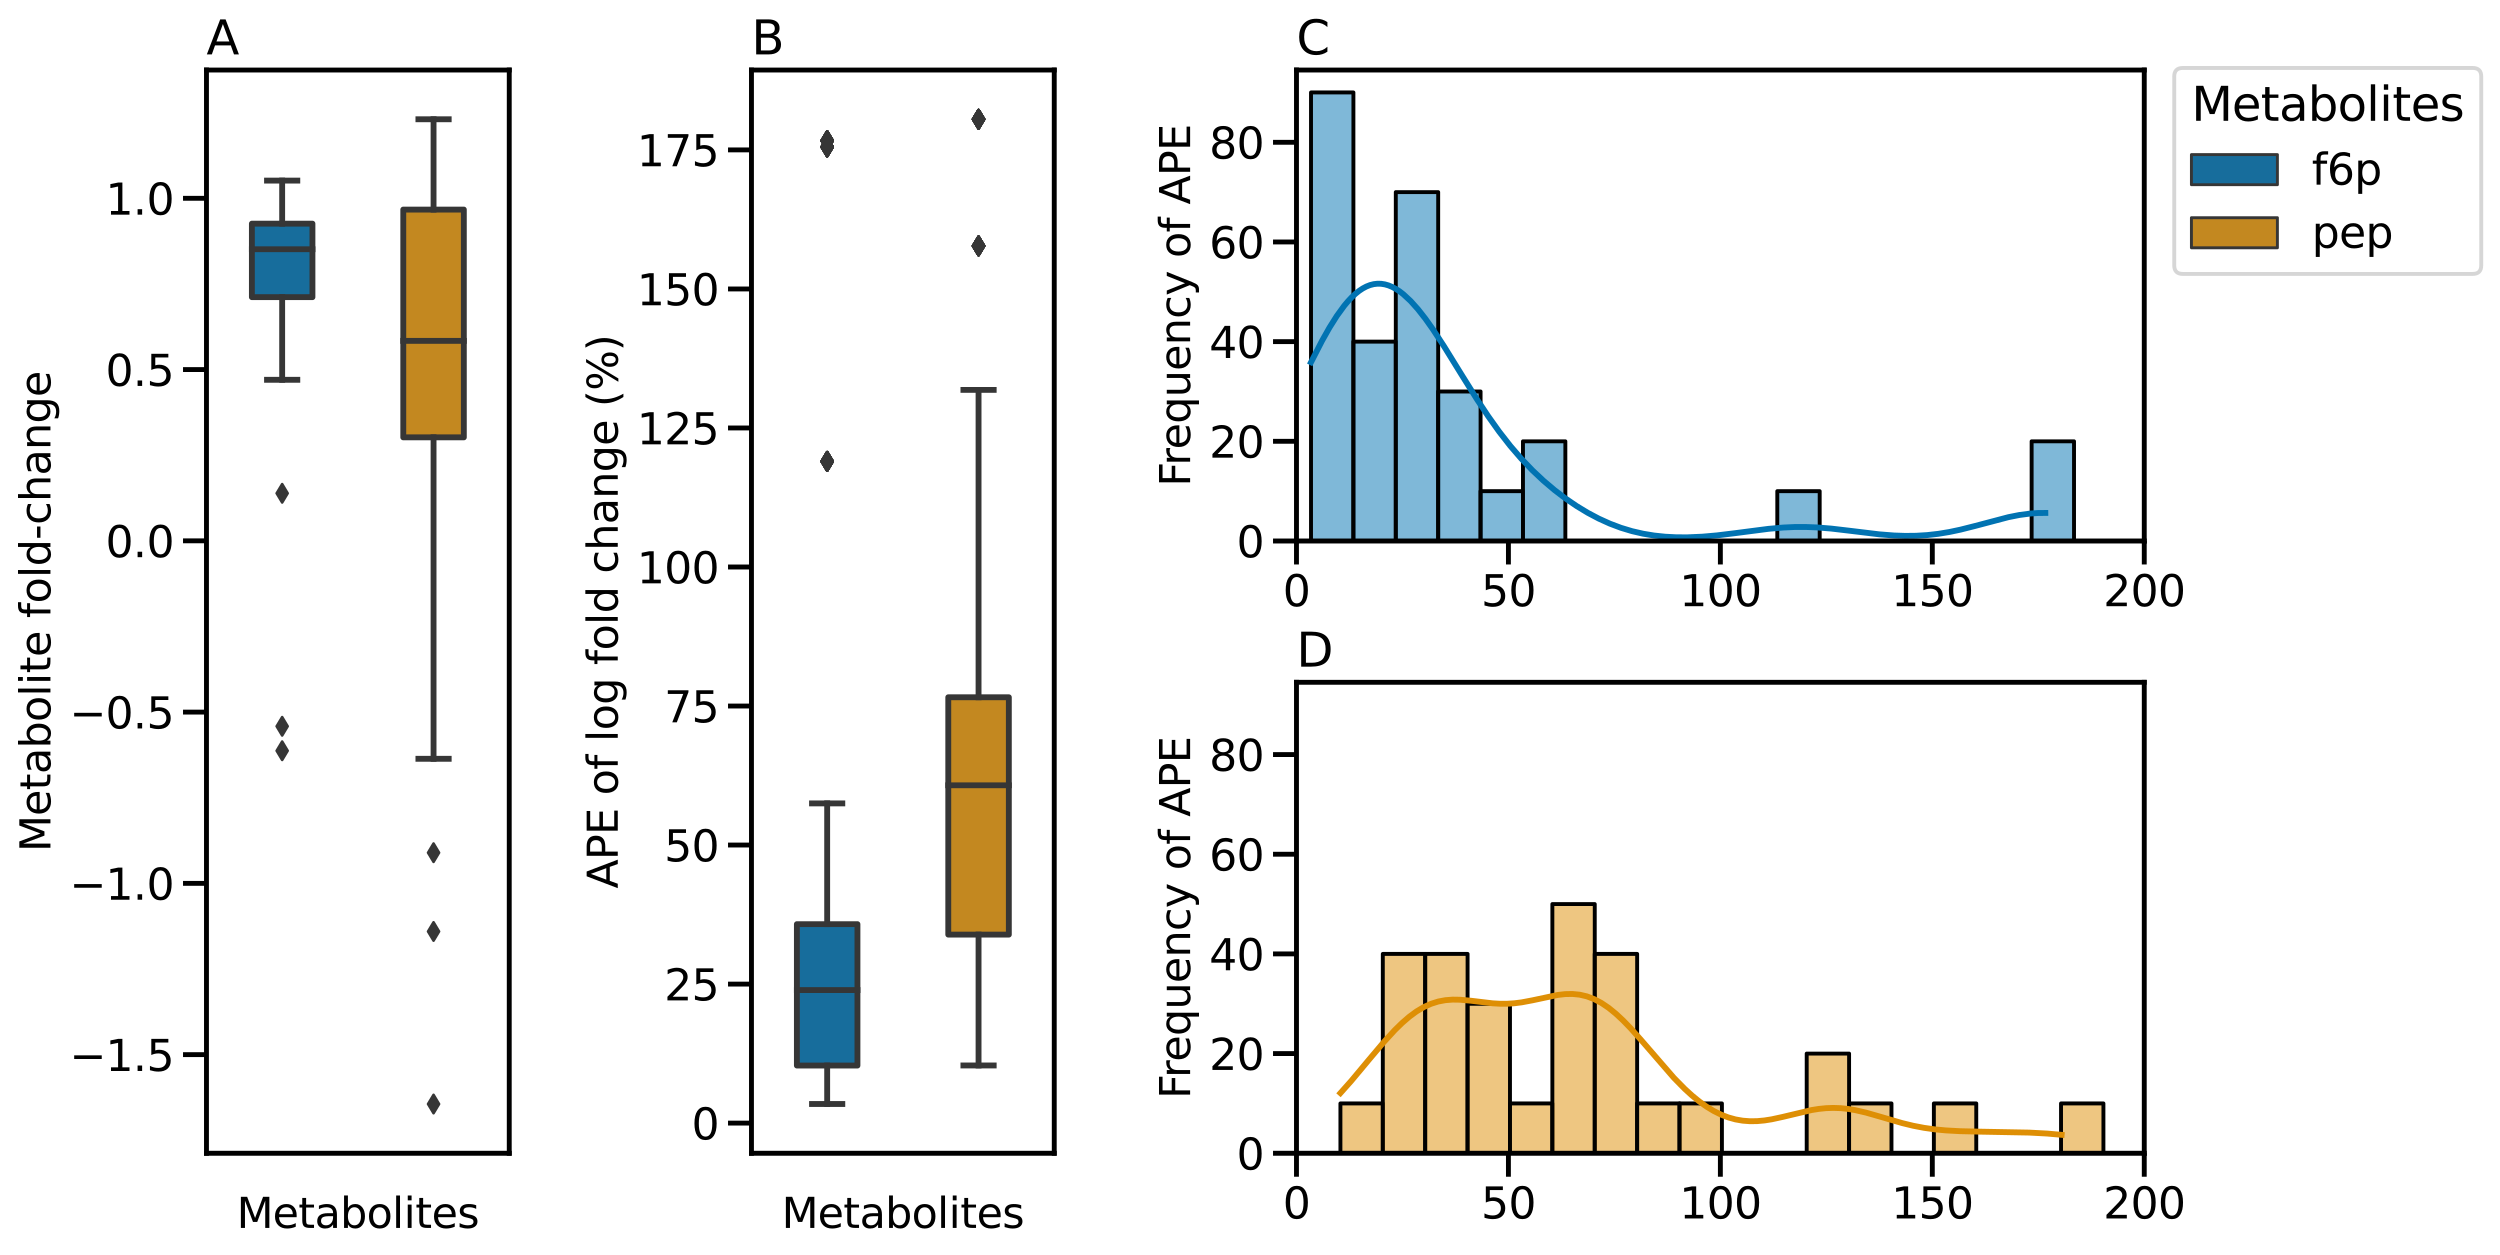 <?xml version="1.0" encoding="utf-8" standalone="no"?>
<!DOCTYPE svg PUBLIC "-//W3C//DTD SVG 1.1//EN"
  "http://www.w3.org/Graphics/SVG/1.1/DTD/svg11.dtd">
<svg xmlns:xlink="http://www.w3.org/1999/xlink" width="959.615pt" height="481.862pt" viewBox="0 0 959.615 481.862" xmlns="http://www.w3.org/2000/svg" version="1.1">
 <defs>
  <style type="text/css">*{stroke-linejoin: round; stroke-linecap: butt}</style>
 </defs>
 <g id="figure_1">
  <g id="patch_1">
   <path d="M 0 481.862 
L 959.615 481.862 
L 959.615 0 
L 0 0 
z
" style="fill: #ffffff"/>
  </g>
  <g id="axes_1">
   <g id="patch_2">
    <path d="M 79.252 442.677 
L 195.473 442.677 
L 195.473 26.877 
L 79.252 26.877 
z
" style="fill: #ffffff"/>
   </g>
   <g id="patch_3">
    <path d="M 96.685 114.062 
L 119.929 114.062 
L 119.929 85.847 
L 96.685 85.847 
L 96.685 114.062 
z
" clip-path="url(#p4194c6db3a)" style="fill: #176d9c; stroke: #363636; stroke-width: 2.25; stroke-linejoin: miter"/>
   </g>
   <g id="patch_4">
    <path d="M 154.795 167.877 
L 178.039 167.877 
L 178.039 80.444 
L 154.795 80.444 
L 154.795 167.877 
z
" clip-path="url(#p4194c6db3a)" style="fill: #c38820; stroke: #363636; stroke-width: 2.25; stroke-linejoin: miter"/>
   </g>
   <g id="matplotlib.axis_1">
    <g id="xtick_1"/>
    <g id="xtick_2"/>
    <g id="text_1">
     <!-- Metabolites -->
     <g transform="translate(90.853 471.335) scale(0.16 -0.16)">
      <defs>
       <path id="DejaVuSans-4d" d="M 628 4666 
L 1569 4666 
L 2759 1491 
L 3956 4666 
L 4897 4666 
L 4897 0 
L 4281 0 
L 4281 4097 
L 3078 897 
L 2444 897 
L 1241 4097 
L 1241 0 
L 628 0 
L 628 4666 
z
" transform="scale(0.016)"/>
       <path id="DejaVuSans-65" d="M 3597 1894 
L 3597 1613 
L 953 1613 
Q 991 1019 1311 708 
Q 1631 397 2203 397 
Q 2534 397 2845 478 
Q 3156 559 3463 722 
L 3463 178 
Q 3153 47 2828 -22 
Q 2503 -91 2169 -91 
Q 1331 -91 842 396 
Q 353 884 353 1716 
Q 353 2575 817 3079 
Q 1281 3584 2069 3584 
Q 2775 3584 3186 3129 
Q 3597 2675 3597 1894 
z
M 3022 2063 
Q 3016 2534 2758 2815 
Q 2500 3097 2075 3097 
Q 1594 3097 1305 2825 
Q 1016 2553 972 2059 
L 3022 2063 
z
" transform="scale(0.016)"/>
       <path id="DejaVuSans-74" d="M 1172 4494 
L 1172 3500 
L 2356 3500 
L 2356 3053 
L 1172 3053 
L 1172 1153 
Q 1172 725 1289 603 
Q 1406 481 1766 481 
L 2356 481 
L 2356 0 
L 1766 0 
Q 1100 0 847 248 
Q 594 497 594 1153 
L 594 3053 
L 172 3053 
L 172 3500 
L 594 3500 
L 594 4494 
L 1172 4494 
z
" transform="scale(0.016)"/>
       <path id="DejaVuSans-61" d="M 2194 1759 
Q 1497 1759 1228 1600 
Q 959 1441 959 1056 
Q 959 750 1161 570 
Q 1363 391 1709 391 
Q 2188 391 2477 730 
Q 2766 1069 2766 1631 
L 2766 1759 
L 2194 1759 
z
M 3341 1997 
L 3341 0 
L 2766 0 
L 2766 531 
Q 2569 213 2275 61 
Q 1981 -91 1556 -91 
Q 1019 -91 701 211 
Q 384 513 384 1019 
Q 384 1609 779 1909 
Q 1175 2209 1959 2209 
L 2766 2209 
L 2766 2266 
Q 2766 2663 2505 2880 
Q 2244 3097 1772 3097 
Q 1472 3097 1187 3025 
Q 903 2953 641 2809 
L 641 3341 
Q 956 3463 1253 3523 
Q 1550 3584 1831 3584 
Q 2591 3584 2966 3190 
Q 3341 2797 3341 1997 
z
" transform="scale(0.016)"/>
       <path id="DejaVuSans-62" d="M 3116 1747 
Q 3116 2381 2855 2742 
Q 2594 3103 2138 3103 
Q 1681 3103 1420 2742 
Q 1159 2381 1159 1747 
Q 1159 1113 1420 752 
Q 1681 391 2138 391 
Q 2594 391 2855 752 
Q 3116 1113 3116 1747 
z
M 1159 2969 
Q 1341 3281 1617 3432 
Q 1894 3584 2278 3584 
Q 2916 3584 3314 3078 
Q 3713 2572 3713 1747 
Q 3713 922 3314 415 
Q 2916 -91 2278 -91 
Q 1894 -91 1617 61 
Q 1341 213 1159 525 
L 1159 0 
L 581 0 
L 581 4863 
L 1159 4863 
L 1159 2969 
z
" transform="scale(0.016)"/>
       <path id="DejaVuSans-6f" d="M 1959 3097 
Q 1497 3097 1228 2736 
Q 959 2375 959 1747 
Q 959 1119 1226 758 
Q 1494 397 1959 397 
Q 2419 397 2687 759 
Q 2956 1122 2956 1747 
Q 2956 2369 2687 2733 
Q 2419 3097 1959 3097 
z
M 1959 3584 
Q 2709 3584 3137 3096 
Q 3566 2609 3566 1747 
Q 3566 888 3137 398 
Q 2709 -91 1959 -91 
Q 1206 -91 779 398 
Q 353 888 353 1747 
Q 353 2609 779 3096 
Q 1206 3584 1959 3584 
z
" transform="scale(0.016)"/>
       <path id="DejaVuSans-6c" d="M 603 4863 
L 1178 4863 
L 1178 0 
L 603 0 
L 603 4863 
z
" transform="scale(0.016)"/>
       <path id="DejaVuSans-69" d="M 603 3500 
L 1178 3500 
L 1178 0 
L 603 0 
L 603 3500 
z
M 603 4863 
L 1178 4863 
L 1178 4134 
L 603 4134 
L 603 4863 
z
" transform="scale(0.016)"/>
       <path id="DejaVuSans-73" d="M 2834 3397 
L 2834 2853 
Q 2591 2978 2328 3040 
Q 2066 3103 1784 3103 
Q 1356 3103 1142 2972 
Q 928 2841 928 2578 
Q 928 2378 1081 2264 
Q 1234 2150 1697 2047 
L 1894 2003 
Q 2506 1872 2764 1633 
Q 3022 1394 3022 966 
Q 3022 478 2636 193 
Q 2250 -91 1575 -91 
Q 1294 -91 989 -36 
Q 684 19 347 128 
L 347 722 
Q 666 556 975 473 
Q 1284 391 1588 391 
Q 1994 391 2212 530 
Q 2431 669 2431 922 
Q 2431 1156 2273 1281 
Q 2116 1406 1581 1522 
L 1381 1569 
Q 847 1681 609 1914 
Q 372 2147 372 2553 
Q 372 3047 722 3315 
Q 1072 3584 1716 3584 
Q 2034 3584 2315 3537 
Q 2597 3491 2834 3397 
z
" transform="scale(0.016)"/>
      </defs>
      <use xlink:href="#DejaVuSans-4d"/>
      <use xlink:href="#DejaVuSans-65" x="86.279"/>
      <use xlink:href="#DejaVuSans-74" x="147.803"/>
      <use xlink:href="#DejaVuSans-61" x="187.012"/>
      <use xlink:href="#DejaVuSans-62" x="248.291"/>
      <use xlink:href="#DejaVuSans-6f" x="311.768"/>
      <use xlink:href="#DejaVuSans-6c" x="372.949"/>
      <use xlink:href="#DejaVuSans-69" x="400.732"/>
      <use xlink:href="#DejaVuSans-74" x="428.516"/>
      <use xlink:href="#DejaVuSans-65" x="467.725"/>
      <use xlink:href="#DejaVuSans-73" x="529.248"/>
     </g>
    </g>
   </g>
   <g id="matplotlib.axis_2">
    <g id="ytick_1">
     <g id="line2d_1">
      <defs>
       <path id="m7f2b76171f" d="M 0 0 
L -9 0 
" style="stroke: #000000; stroke-width: 1.875"/>
      </defs>
      <g>
       <use xlink:href="#m7f2b76171f" x="79.252" y="404.822" style="stroke: #000000; stroke-width: 1.875"/>
      </g>
     </g>
     <g id="text_2">
      <!-- −1.5 -->
      <g transform="translate(26.685 411.09) scale(0.165 -0.165)">
       <defs>
        <path id="DejaVuSans-2212" d="M 678 2272 
L 4684 2272 
L 4684 1741 
L 678 1741 
L 678 2272 
z
" transform="scale(0.016)"/>
        <path id="DejaVuSans-31" d="M 794 531 
L 1825 531 
L 1825 4091 
L 703 3866 
L 703 4441 
L 1819 4666 
L 2450 4666 
L 2450 531 
L 3481 531 
L 3481 0 
L 794 0 
L 794 531 
z
" transform="scale(0.016)"/>
        <path id="DejaVuSans-2e" d="M 684 794 
L 1344 794 
L 1344 0 
L 684 0 
L 684 794 
z
" transform="scale(0.016)"/>
        <path id="DejaVuSans-35" d="M 691 4666 
L 3169 4666 
L 3169 4134 
L 1269 4134 
L 1269 2991 
Q 1406 3038 1543 3061 
Q 1681 3084 1819 3084 
Q 2600 3084 3056 2656 
Q 3513 2228 3513 1497 
Q 3513 744 3044 326 
Q 2575 -91 1722 -91 
Q 1428 -91 1123 -41 
Q 819 9 494 109 
L 494 744 
Q 775 591 1075 516 
Q 1375 441 1709 441 
Q 2250 441 2565 725 
Q 2881 1009 2881 1497 
Q 2881 1984 2565 2268 
Q 2250 2553 1709 2553 
Q 1456 2553 1204 2497 
Q 953 2441 691 2322 
L 691 4666 
z
" transform="scale(0.016)"/>
       </defs>
       <use xlink:href="#DejaVuSans-2212"/>
       <use xlink:href="#DejaVuSans-31" x="83.789"/>
       <use xlink:href="#DejaVuSans-2e" x="147.412"/>
       <use xlink:href="#DejaVuSans-35" x="179.199"/>
      </g>
     </g>
    </g>
    <g id="ytick_2">
     <g id="line2d_2">
      <g>
       <use xlink:href="#m7f2b76171f" x="79.252" y="339.082" style="stroke: #000000; stroke-width: 1.875"/>
      </g>
     </g>
     <g id="text_3">
      <!-- −1.0 -->
      <g transform="translate(26.685 345.351) scale(0.165 -0.165)">
       <defs>
        <path id="DejaVuSans-30" d="M 2034 4250 
Q 1547 4250 1301 3770 
Q 1056 3291 1056 2328 
Q 1056 1369 1301 889 
Q 1547 409 2034 409 
Q 2525 409 2770 889 
Q 3016 1369 3016 2328 
Q 3016 3291 2770 3770 
Q 2525 4250 2034 4250 
z
M 2034 4750 
Q 2819 4750 3233 4129 
Q 3647 3509 3647 2328 
Q 3647 1150 3233 529 
Q 2819 -91 2034 -91 
Q 1250 -91 836 529 
Q 422 1150 422 2328 
Q 422 3509 836 4129 
Q 1250 4750 2034 4750 
z
" transform="scale(0.016)"/>
       </defs>
       <use xlink:href="#DejaVuSans-2212"/>
       <use xlink:href="#DejaVuSans-31" x="83.789"/>
       <use xlink:href="#DejaVuSans-2e" x="147.412"/>
       <use xlink:href="#DejaVuSans-30" x="179.199"/>
      </g>
     </g>
    </g>
    <g id="ytick_3">
     <g id="line2d_3">
      <g>
       <use xlink:href="#m7f2b76171f" x="79.252" y="273.343" style="stroke: #000000; stroke-width: 1.875"/>
      </g>
     </g>
     <g id="text_4">
      <!-- −0.5 -->
      <g transform="translate(26.685 279.612) scale(0.165 -0.165)">
       <use xlink:href="#DejaVuSans-2212"/>
       <use xlink:href="#DejaVuSans-30" x="83.789"/>
       <use xlink:href="#DejaVuSans-2e" x="147.412"/>
       <use xlink:href="#DejaVuSans-35" x="179.199"/>
      </g>
     </g>
    </g>
    <g id="ytick_4">
     <g id="line2d_4">
      <g>
       <use xlink:href="#m7f2b76171f" x="79.252" y="207.604" style="stroke: #000000; stroke-width: 1.875"/>
      </g>
     </g>
     <g id="text_5">
      <!-- 0.0 -->
      <g transform="translate(40.511 213.873) scale(0.165 -0.165)">
       <use xlink:href="#DejaVuSans-30"/>
       <use xlink:href="#DejaVuSans-2e" x="63.623"/>
       <use xlink:href="#DejaVuSans-30" x="95.41"/>
      </g>
     </g>
    </g>
    <g id="ytick_5">
     <g id="line2d_5">
      <g>
       <use xlink:href="#m7f2b76171f" x="79.252" y="141.865" style="stroke: #000000; stroke-width: 1.875"/>
      </g>
     </g>
     <g id="text_6">
      <!-- 0.5 -->
      <g transform="translate(40.511 148.134) scale(0.165 -0.165)">
       <use xlink:href="#DejaVuSans-30"/>
       <use xlink:href="#DejaVuSans-2e" x="63.623"/>
       <use xlink:href="#DejaVuSans-35" x="95.41"/>
      </g>
     </g>
    </g>
    <g id="ytick_6">
     <g id="line2d_6">
      <g>
       <use xlink:href="#m7f2b76171f" x="79.252" y="76.126" style="stroke: #000000; stroke-width: 1.875"/>
      </g>
     </g>
     <g id="text_7">
      <!-- 1.0 -->
      <g transform="translate(40.511 82.395) scale(0.165 -0.165)">
       <use xlink:href="#DejaVuSans-31"/>
       <use xlink:href="#DejaVuSans-2e" x="63.623"/>
       <use xlink:href="#DejaVuSans-30" x="95.41"/>
      </g>
     </g>
    </g>
    <g id="text_8">
     <!-- Metabolite fold-change -->
     <g transform="translate(19.358 327.002) rotate(-90) scale(0.16 -0.16)">
      <defs>
       <path id="DejaVuSans-20" transform="scale(0.016)"/>
       <path id="DejaVuSans-66" d="M 2375 4863 
L 2375 4384 
L 1825 4384 
Q 1516 4384 1395 4259 
Q 1275 4134 1275 3809 
L 1275 3500 
L 2222 3500 
L 2222 3053 
L 1275 3053 
L 1275 0 
L 697 0 
L 697 3053 
L 147 3053 
L 147 3500 
L 697 3500 
L 697 3744 
Q 697 4328 969 4595 
Q 1241 4863 1831 4863 
L 2375 4863 
z
" transform="scale(0.016)"/>
       <path id="DejaVuSans-64" d="M 2906 2969 
L 2906 4863 
L 3481 4863 
L 3481 0 
L 2906 0 
L 2906 525 
Q 2725 213 2448 61 
Q 2172 -91 1784 -91 
Q 1150 -91 751 415 
Q 353 922 353 1747 
Q 353 2572 751 3078 
Q 1150 3584 1784 3584 
Q 2172 3584 2448 3432 
Q 2725 3281 2906 2969 
z
M 947 1747 
Q 947 1113 1208 752 
Q 1469 391 1925 391 
Q 2381 391 2643 752 
Q 2906 1113 2906 1747 
Q 2906 2381 2643 2742 
Q 2381 3103 1925 3103 
Q 1469 3103 1208 2742 
Q 947 2381 947 1747 
z
" transform="scale(0.016)"/>
       <path id="DejaVuSans-2d" d="M 313 2009 
L 1997 2009 
L 1997 1497 
L 313 1497 
L 313 2009 
z
" transform="scale(0.016)"/>
       <path id="DejaVuSans-63" d="M 3122 3366 
L 3122 2828 
Q 2878 2963 2633 3030 
Q 2388 3097 2138 3097 
Q 1578 3097 1268 2742 
Q 959 2388 959 1747 
Q 959 1106 1268 751 
Q 1578 397 2138 397 
Q 2388 397 2633 464 
Q 2878 531 3122 666 
L 3122 134 
Q 2881 22 2623 -34 
Q 2366 -91 2075 -91 
Q 1284 -91 818 406 
Q 353 903 353 1747 
Q 353 2603 823 3093 
Q 1294 3584 2113 3584 
Q 2378 3584 2631 3529 
Q 2884 3475 3122 3366 
z
" transform="scale(0.016)"/>
       <path id="DejaVuSans-68" d="M 3513 2113 
L 3513 0 
L 2938 0 
L 2938 2094 
Q 2938 2591 2744 2837 
Q 2550 3084 2163 3084 
Q 1697 3084 1428 2787 
Q 1159 2491 1159 1978 
L 1159 0 
L 581 0 
L 581 4863 
L 1159 4863 
L 1159 2956 
Q 1366 3272 1645 3428 
Q 1925 3584 2291 3584 
Q 2894 3584 3203 3211 
Q 3513 2838 3513 2113 
z
" transform="scale(0.016)"/>
       <path id="DejaVuSans-6e" d="M 3513 2113 
L 3513 0 
L 2938 0 
L 2938 2094 
Q 2938 2591 2744 2837 
Q 2550 3084 2163 3084 
Q 1697 3084 1428 2787 
Q 1159 2491 1159 1978 
L 1159 0 
L 581 0 
L 581 3500 
L 1159 3500 
L 1159 2956 
Q 1366 3272 1645 3428 
Q 1925 3584 2291 3584 
Q 2894 3584 3203 3211 
Q 3513 2838 3513 2113 
z
" transform="scale(0.016)"/>
       <path id="DejaVuSans-67" d="M 2906 1791 
Q 2906 2416 2648 2759 
Q 2391 3103 1925 3103 
Q 1463 3103 1205 2759 
Q 947 2416 947 1791 
Q 947 1169 1205 825 
Q 1463 481 1925 481 
Q 2391 481 2648 825 
Q 2906 1169 2906 1791 
z
M 3481 434 
Q 3481 -459 3084 -895 
Q 2688 -1331 1869 -1331 
Q 1566 -1331 1297 -1286 
Q 1028 -1241 775 -1147 
L 775 -588 
Q 1028 -725 1275 -790 
Q 1522 -856 1778 -856 
Q 2344 -856 2625 -561 
Q 2906 -266 2906 331 
L 2906 616 
Q 2728 306 2450 153 
Q 2172 0 1784 0 
Q 1141 0 747 490 
Q 353 981 353 1791 
Q 353 2603 747 3093 
Q 1141 3584 1784 3584 
Q 2172 3584 2450 3431 
Q 2728 3278 2906 2969 
L 2906 3500 
L 3481 3500 
L 3481 434 
z
" transform="scale(0.016)"/>
      </defs>
      <use xlink:href="#DejaVuSans-4d"/>
      <use xlink:href="#DejaVuSans-65" x="86.279"/>
      <use xlink:href="#DejaVuSans-74" x="147.803"/>
      <use xlink:href="#DejaVuSans-61" x="187.012"/>
      <use xlink:href="#DejaVuSans-62" x="248.291"/>
      <use xlink:href="#DejaVuSans-6f" x="311.768"/>
      <use xlink:href="#DejaVuSans-6c" x="372.949"/>
      <use xlink:href="#DejaVuSans-69" x="400.732"/>
      <use xlink:href="#DejaVuSans-74" x="428.516"/>
      <use xlink:href="#DejaVuSans-65" x="467.725"/>
      <use xlink:href="#DejaVuSans-20" x="529.248"/>
      <use xlink:href="#DejaVuSans-66" x="561.035"/>
      <use xlink:href="#DejaVuSans-6f" x="596.24"/>
      <use xlink:href="#DejaVuSans-6c" x="657.422"/>
      <use xlink:href="#DejaVuSans-64" x="685.205"/>
      <use xlink:href="#DejaVuSans-2d" x="748.682"/>
      <use xlink:href="#DejaVuSans-63" x="784.766"/>
      <use xlink:href="#DejaVuSans-68" x="839.746"/>
      <use xlink:href="#DejaVuSans-61" x="903.125"/>
      <use xlink:href="#DejaVuSans-6e" x="964.404"/>
      <use xlink:href="#DejaVuSans-67" x="1027.783"/>
      <use xlink:href="#DejaVuSans-65" x="1091.26"/>
     </g>
    </g>
   </g>
   <g id="line2d_7">
    <path d="M 108.307 114.062 
L 108.307 145.792 
" clip-path="url(#p4194c6db3a)" style="fill: none; stroke: #363636; stroke-width: 2.25; stroke-linecap: square"/>
   </g>
   <g id="line2d_8">
    <path d="M 108.307 85.847 
L 108.307 69.32 
" clip-path="url(#p4194c6db3a)" style="fill: none; stroke: #363636; stroke-width: 2.25; stroke-linecap: square"/>
   </g>
   <g id="line2d_9">
    <path d="M 102.496 145.792 
L 114.118 145.792 
" clip-path="url(#p4194c6db3a)" style="fill: none; stroke: #363636; stroke-width: 2.25; stroke-linecap: square"/>
   </g>
   <g id="line2d_10">
    <path d="M 102.496 69.32 
L 114.118 69.32 
" clip-path="url(#p4194c6db3a)" style="fill: none; stroke: #363636; stroke-width: 2.25; stroke-linecap: square"/>
   </g>
   <g id="line2d_11">
    <defs>
     <path id="m94dafff131" d="M -0 3.536 
L 2.121 0 
L -0 -3.536 
L -2.121 -0 
z
" style="stroke: #363636; stroke-linejoin: miter"/>
    </defs>
    <g clip-path="url(#p4194c6db3a)">
     <use xlink:href="#m94dafff131" x="108.307" y="278.784" style="fill: #363636; stroke: #363636; stroke-linejoin: miter"/>
     <use xlink:href="#m94dafff131" x="108.307" y="288.173" style="fill: #363636; stroke: #363636; stroke-linejoin: miter"/>
     <use xlink:href="#m94dafff131" x="108.307" y="189.35" style="fill: #363636; stroke: #363636; stroke-linejoin: miter"/>
    </g>
   </g>
   <g id="line2d_12">
    <path d="M 166.417 167.877 
L 166.417 291.254 
" clip-path="url(#p4194c6db3a)" style="fill: none; stroke: #363636; stroke-width: 2.25; stroke-linecap: square"/>
   </g>
   <g id="line2d_13">
    <path d="M 166.417 80.444 
L 166.417 45.777 
" clip-path="url(#p4194c6db3a)" style="fill: none; stroke: #363636; stroke-width: 2.25; stroke-linecap: square"/>
   </g>
   <g id="line2d_14">
    <path d="M 160.606 291.254 
L 172.228 291.254 
" clip-path="url(#p4194c6db3a)" style="fill: none; stroke: #363636; stroke-width: 2.25; stroke-linecap: square"/>
   </g>
   <g id="line2d_15">
    <path d="M 160.606 45.777 
L 172.228 45.777 
" clip-path="url(#p4194c6db3a)" style="fill: none; stroke: #363636; stroke-width: 2.25; stroke-linecap: square"/>
   </g>
   <g id="line2d_16">
    <g clip-path="url(#p4194c6db3a)">
     <use xlink:href="#m94dafff131" x="166.417" y="357.543" style="fill: #363636; stroke: #363636; stroke-linejoin: miter"/>
     <use xlink:href="#m94dafff131" x="166.417" y="327.305" style="fill: #363636; stroke: #363636; stroke-linejoin: miter"/>
     <use xlink:href="#m94dafff131" x="166.417" y="423.777" style="fill: #363636; stroke: #363636; stroke-linejoin: miter"/>
    </g>
   </g>
   <g id="line2d_17">
    <path d="M 96.685 95.668 
L 119.929 95.668 
" clip-path="url(#p4194c6db3a)" style="fill: none; stroke: #363636; stroke-width: 2.25; stroke-linecap: square"/>
   </g>
   <g id="line2d_18">
    <path d="M 154.795 130.845 
L 178.039 130.845 
" clip-path="url(#p4194c6db3a)" style="fill: none; stroke: #363636; stroke-width: 2.25; stroke-linecap: square"/>
   </g>
   <g id="patch_5">
    <path d="M 79.252 442.677 
L 79.252 26.877 
" style="fill: none; stroke: #000000; stroke-width: 1.875; stroke-linejoin: miter; stroke-linecap: square"/>
   </g>
   <g id="patch_6">
    <path d="M 195.473 442.677 
L 195.473 26.877 
" style="fill: none; stroke: #000000; stroke-width: 1.875; stroke-linejoin: miter; stroke-linecap: square"/>
   </g>
   <g id="patch_7">
    <path d="M 79.252 442.677 
L 195.473 442.677 
" style="fill: none; stroke: #000000; stroke-width: 1.875; stroke-linejoin: miter; stroke-linecap: square"/>
   </g>
   <g id="patch_8">
    <path d="M 79.252 26.877 
L 195.473 26.877 
" style="fill: none; stroke: #000000; stroke-width: 1.875; stroke-linejoin: miter; stroke-linecap: square"/>
   </g>
   <g id="text_9">
    <!-- A -->
    <g transform="translate(79.252 20.877) scale(0.18 -0.18)">
     <defs>
      <path id="DejaVuSans-41" d="M 2188 4044 
L 1331 1722 
L 3047 1722 
L 2188 4044 
z
M 1831 4666 
L 2547 4666 
L 4325 0 
L 3669 0 
L 3244 1197 
L 1141 1197 
L 716 0 
L 50 0 
L 1831 4666 
z
" transform="scale(0.016)"/>
     </defs>
     <use xlink:href="#DejaVuSans-41"/>
    </g>
   </g>
  </g>
  <g id="axes_2">
   <g id="patch_9">
    <path d="M 288.449 442.677 
L 404.67 442.677 
L 404.67 26.877 
L 288.449 26.877 
z
" style="fill: #ffffff"/>
   </g>
   <g id="patch_10">
    <path d="M 305.882 409.004 
L 329.127 409.004 
L 329.127 354.738 
L 305.882 354.738 
L 305.882 409.004 
z
" clip-path="url(#pc35007a174)" style="fill: #176d9c; stroke: #363636; stroke-width: 2.25; stroke-linejoin: miter"/>
   </g>
   <g id="patch_11">
    <path d="M 363.993 358.745 
L 387.237 358.745 
L 387.237 267.645 
L 363.993 267.645 
L 363.993 358.745 
z
" clip-path="url(#pc35007a174)" style="fill: #c38820; stroke: #363636; stroke-width: 2.25; stroke-linejoin: miter"/>
   </g>
   <g id="patch_12">
    <path d="M 317.505 431.099 
L 317.505 431.099 
L 317.505 431.099 
L 317.505 431.099 
z
" clip-path="url(#pc35007a174)" style="fill: #176d9c; stroke: #363636; stroke-width: 1.125; stroke-linejoin: miter"/>
   </g>
   <g id="patch_13">
    <path d="M 317.505 431.099 
L 317.505 431.099 
L 317.505 431.099 
L 317.505 431.099 
z
" clip-path="url(#pc35007a174)" style="fill: #c38820; stroke: #363636; stroke-width: 1.125; stroke-linejoin: miter"/>
   </g>
   <g id="matplotlib.axis_3">
    <g id="xtick_3"/>
    <g id="xtick_4"/>
    <g id="text_10">
     <!-- Metabolites -->
     <g transform="translate(300.051 471.335) scale(0.16 -0.16)">
      <use xlink:href="#DejaVuSans-4d"/>
      <use xlink:href="#DejaVuSans-65" x="86.279"/>
      <use xlink:href="#DejaVuSans-74" x="147.803"/>
      <use xlink:href="#DejaVuSans-61" x="187.012"/>
      <use xlink:href="#DejaVuSans-62" x="248.291"/>
      <use xlink:href="#DejaVuSans-6f" x="311.768"/>
      <use xlink:href="#DejaVuSans-6c" x="372.949"/>
      <use xlink:href="#DejaVuSans-69" x="400.732"/>
      <use xlink:href="#DejaVuSans-74" x="428.516"/>
      <use xlink:href="#DejaVuSans-65" x="467.725"/>
      <use xlink:href="#DejaVuSans-73" x="529.248"/>
     </g>
    </g>
   </g>
   <g id="matplotlib.axis_4">
    <g id="ytick_7">
     <g id="line2d_19">
      <g>
       <use xlink:href="#m7f2b76171f" x="288.449" y="431.099" style="stroke: #000000; stroke-width: 1.875"/>
      </g>
     </g>
     <g id="text_11">
      <!-- 0 -->
      <g transform="translate(265.451 437.368) scale(0.165 -0.165)">
       <use xlink:href="#DejaVuSans-30"/>
      </g>
     </g>
    </g>
    <g id="ytick_8">
     <g id="line2d_20">
      <g>
       <use xlink:href="#m7f2b76171f" x="288.449" y="377.734" style="stroke: #000000; stroke-width: 1.875"/>
      </g>
     </g>
     <g id="text_12">
      <!-- 25 -->
      <g transform="translate(254.953 384.003) scale(0.165 -0.165)">
       <defs>
        <path id="DejaVuSans-32" d="M 1228 531 
L 3431 531 
L 3431 0 
L 469 0 
L 469 531 
Q 828 903 1448 1529 
Q 2069 2156 2228 2338 
Q 2531 2678 2651 2914 
Q 2772 3150 2772 3378 
Q 2772 3750 2511 3984 
Q 2250 4219 1831 4219 
Q 1534 4219 1204 4116 
Q 875 4013 500 3803 
L 500 4441 
Q 881 4594 1212 4672 
Q 1544 4750 1819 4750 
Q 2544 4750 2975 4387 
Q 3406 4025 3406 3419 
Q 3406 3131 3298 2873 
Q 3191 2616 2906 2266 
Q 2828 2175 2409 1742 
Q 1991 1309 1228 531 
z
" transform="scale(0.016)"/>
       </defs>
       <use xlink:href="#DejaVuSans-32"/>
       <use xlink:href="#DejaVuSans-35" x="63.623"/>
      </g>
     </g>
    </g>
    <g id="ytick_9">
     <g id="line2d_21">
      <g>
       <use xlink:href="#m7f2b76171f" x="288.449" y="324.37" style="stroke: #000000; stroke-width: 1.875"/>
      </g>
     </g>
     <g id="text_13">
      <!-- 50 -->
      <g transform="translate(254.953 330.638) scale(0.165 -0.165)">
       <use xlink:href="#DejaVuSans-35"/>
       <use xlink:href="#DejaVuSans-30" x="63.623"/>
      </g>
     </g>
    </g>
    <g id="ytick_10">
     <g id="line2d_22">
      <g>
       <use xlink:href="#m7f2b76171f" x="288.449" y="271.005" style="stroke: #000000; stroke-width: 1.875"/>
      </g>
     </g>
     <g id="text_14">
      <!-- 75 -->
      <g transform="translate(254.953 277.274) scale(0.165 -0.165)">
       <defs>
        <path id="DejaVuSans-37" d="M 525 4666 
L 3525 4666 
L 3525 4397 
L 1831 0 
L 1172 0 
L 2766 4134 
L 525 4134 
L 525 4666 
z
" transform="scale(0.016)"/>
       </defs>
       <use xlink:href="#DejaVuSans-37"/>
       <use xlink:href="#DejaVuSans-35" x="63.623"/>
      </g>
     </g>
    </g>
    <g id="ytick_11">
     <g id="line2d_23">
      <g>
       <use xlink:href="#m7f2b76171f" x="288.449" y="217.64" style="stroke: #000000; stroke-width: 1.875"/>
      </g>
     </g>
     <g id="text_15">
      <!-- 100 -->
      <g transform="translate(244.455 223.909) scale(0.165 -0.165)">
       <use xlink:href="#DejaVuSans-31"/>
       <use xlink:href="#DejaVuSans-30" x="63.623"/>
       <use xlink:href="#DejaVuSans-30" x="127.246"/>
      </g>
     </g>
    </g>
    <g id="ytick_12">
     <g id="line2d_24">
      <g>
       <use xlink:href="#m7f2b76171f" x="288.449" y="164.275" style="stroke: #000000; stroke-width: 1.875"/>
      </g>
     </g>
     <g id="text_16">
      <!-- 125 -->
      <g transform="translate(244.455 170.544) scale(0.165 -0.165)">
       <use xlink:href="#DejaVuSans-31"/>
       <use xlink:href="#DejaVuSans-32" x="63.623"/>
       <use xlink:href="#DejaVuSans-35" x="127.246"/>
      </g>
     </g>
    </g>
    <g id="ytick_13">
     <g id="line2d_25">
      <g>
       <use xlink:href="#m7f2b76171f" x="288.449" y="110.911" style="stroke: #000000; stroke-width: 1.875"/>
      </g>
     </g>
     <g id="text_17">
      <!-- 150 -->
      <g transform="translate(244.455 117.179) scale(0.165 -0.165)">
       <use xlink:href="#DejaVuSans-31"/>
       <use xlink:href="#DejaVuSans-35" x="63.623"/>
       <use xlink:href="#DejaVuSans-30" x="127.246"/>
      </g>
     </g>
    </g>
    <g id="ytick_14">
     <g id="line2d_26">
      <g>
       <use xlink:href="#m7f2b76171f" x="288.449" y="57.546" style="stroke: #000000; stroke-width: 1.875"/>
      </g>
     </g>
     <g id="text_18">
      <!-- 175 -->
      <g transform="translate(244.455 63.814) scale(0.165 -0.165)">
       <use xlink:href="#DejaVuSans-31"/>
       <use xlink:href="#DejaVuSans-37" x="63.623"/>
       <use xlink:href="#DejaVuSans-35" x="127.246"/>
      </g>
     </g>
    </g>
    <g id="text_19">
     <!-- APE of log fold change (%) -->
     <g transform="translate(237.127 341.047) rotate(-90) scale(0.16 -0.16)">
      <defs>
       <path id="DejaVuSans-50" d="M 1259 4147 
L 1259 2394 
L 2053 2394 
Q 2494 2394 2734 2622 
Q 2975 2850 2975 3272 
Q 2975 3691 2734 3919 
Q 2494 4147 2053 4147 
L 1259 4147 
z
M 628 4666 
L 2053 4666 
Q 2838 4666 3239 4311 
Q 3641 3956 3641 3272 
Q 3641 2581 3239 2228 
Q 2838 1875 2053 1875 
L 1259 1875 
L 1259 0 
L 628 0 
L 628 4666 
z
" transform="scale(0.016)"/>
       <path id="DejaVuSans-45" d="M 628 4666 
L 3578 4666 
L 3578 4134 
L 1259 4134 
L 1259 2753 
L 3481 2753 
L 3481 2222 
L 1259 2222 
L 1259 531 
L 3634 531 
L 3634 0 
L 628 0 
L 628 4666 
z
" transform="scale(0.016)"/>
       <path id="DejaVuSans-28" d="M 1984 4856 
Q 1566 4138 1362 3434 
Q 1159 2731 1159 2009 
Q 1159 1288 1364 580 
Q 1569 -128 1984 -844 
L 1484 -844 
Q 1016 -109 783 600 
Q 550 1309 550 2009 
Q 550 2706 781 3412 
Q 1013 4119 1484 4856 
L 1984 4856 
z
" transform="scale(0.016)"/>
       <path id="DejaVuSans-25" d="M 4653 2053 
Q 4381 2053 4226 1822 
Q 4072 1591 4072 1178 
Q 4072 772 4226 539 
Q 4381 306 4653 306 
Q 4919 306 5073 539 
Q 5228 772 5228 1178 
Q 5228 1588 5073 1820 
Q 4919 2053 4653 2053 
z
M 4653 2450 
Q 5147 2450 5437 2106 
Q 5728 1763 5728 1178 
Q 5728 594 5436 251 
Q 5144 -91 4653 -91 
Q 4153 -91 3862 251 
Q 3572 594 3572 1178 
Q 3572 1766 3864 2108 
Q 4156 2450 4653 2450 
z
M 1428 4353 
Q 1159 4353 1004 4120 
Q 850 3888 850 3481 
Q 850 3069 1003 2837 
Q 1156 2606 1428 2606 
Q 1700 2606 1854 2837 
Q 2009 3069 2009 3481 
Q 2009 3884 1853 4118 
Q 1697 4353 1428 4353 
z
M 4250 4750 
L 4750 4750 
L 1831 -91 
L 1331 -91 
L 4250 4750 
z
M 1428 4750 
Q 1922 4750 2215 4408 
Q 2509 4066 2509 3481 
Q 2509 2891 2217 2550 
Q 1925 2209 1428 2209 
Q 931 2209 642 2551 
Q 353 2894 353 3481 
Q 353 4063 643 4406 
Q 934 4750 1428 4750 
z
" transform="scale(0.016)"/>
       <path id="DejaVuSans-29" d="M 513 4856 
L 1013 4856 
Q 1481 4119 1714 3412 
Q 1947 2706 1947 2009 
Q 1947 1309 1714 600 
Q 1481 -109 1013 -844 
L 513 -844 
Q 928 -128 1133 580 
Q 1338 1288 1338 2009 
Q 1338 2731 1133 3434 
Q 928 4138 513 4856 
z
" transform="scale(0.016)"/>
      </defs>
      <use xlink:href="#DejaVuSans-41"/>
      <use xlink:href="#DejaVuSans-50" x="68.408"/>
      <use xlink:href="#DejaVuSans-45" x="128.711"/>
      <use xlink:href="#DejaVuSans-20" x="191.895"/>
      <use xlink:href="#DejaVuSans-6f" x="223.682"/>
      <use xlink:href="#DejaVuSans-66" x="284.863"/>
      <use xlink:href="#DejaVuSans-20" x="320.068"/>
      <use xlink:href="#DejaVuSans-6c" x="351.855"/>
      <use xlink:href="#DejaVuSans-6f" x="379.639"/>
      <use xlink:href="#DejaVuSans-67" x="440.82"/>
      <use xlink:href="#DejaVuSans-20" x="504.297"/>
      <use xlink:href="#DejaVuSans-66" x="536.084"/>
      <use xlink:href="#DejaVuSans-6f" x="571.289"/>
      <use xlink:href="#DejaVuSans-6c" x="632.471"/>
      <use xlink:href="#DejaVuSans-64" x="660.254"/>
      <use xlink:href="#DejaVuSans-20" x="723.73"/>
      <use xlink:href="#DejaVuSans-63" x="755.518"/>
      <use xlink:href="#DejaVuSans-68" x="810.498"/>
      <use xlink:href="#DejaVuSans-61" x="873.877"/>
      <use xlink:href="#DejaVuSans-6e" x="935.156"/>
      <use xlink:href="#DejaVuSans-67" x="998.535"/>
      <use xlink:href="#DejaVuSans-65" x="1062.012"/>
      <use xlink:href="#DejaVuSans-20" x="1123.535"/>
      <use xlink:href="#DejaVuSans-28" x="1155.322"/>
      <use xlink:href="#DejaVuSans-25" x="1194.336"/>
      <use xlink:href="#DejaVuSans-29" x="1289.355"/>
     </g>
    </g>
   </g>
   <g id="line2d_27">
    <path d="M 317.505 409.004 
L 317.505 423.777 
" clip-path="url(#pc35007a174)" style="fill: none; stroke: #363636; stroke-width: 2.25; stroke-linecap: square"/>
   </g>
   <g id="line2d_28">
    <path d="M 317.505 354.738 
L 317.505 308.38 
" clip-path="url(#pc35007a174)" style="fill: none; stroke: #363636; stroke-width: 2.25; stroke-linecap: square"/>
   </g>
   <g id="line2d_29">
    <path d="M 311.694 423.777 
L 323.316 423.777 
" clip-path="url(#pc35007a174)" style="fill: none; stroke: #363636; stroke-width: 2.25; stroke-linecap: square"/>
   </g>
   <g id="line2d_30">
    <path d="M 311.694 308.38 
L 323.316 308.38 
" clip-path="url(#pc35007a174)" style="fill: none; stroke: #363636; stroke-width: 2.25; stroke-linecap: square"/>
   </g>
   <g id="line2d_31">
    <g clip-path="url(#pc35007a174)">
     <use xlink:href="#m94dafff131" x="317.505" y="177.092" style="fill: #363636; stroke: #363636; stroke-linejoin: miter"/>
     <use xlink:href="#m94dafff131" x="317.505" y="56.418" style="fill: #363636; stroke: #363636; stroke-linejoin: miter"/>
     <use xlink:href="#m94dafff131" x="317.505" y="53.999" style="fill: #363636; stroke: #363636; stroke-linejoin: miter"/>
     <use xlink:href="#m94dafff131" x="317.505" y="177.092" style="fill: #363636; stroke: #363636; stroke-linejoin: miter"/>
     <use xlink:href="#m94dafff131" x="317.505" y="56.418" style="fill: #363636; stroke: #363636; stroke-linejoin: miter"/>
     <use xlink:href="#m94dafff131" x="317.505" y="53.999" style="fill: #363636; stroke: #363636; stroke-linejoin: miter"/>
     <use xlink:href="#m94dafff131" x="317.505" y="177.092" style="fill: #363636; stroke: #363636; stroke-linejoin: miter"/>
     <use xlink:href="#m94dafff131" x="317.505" y="56.418" style="fill: #363636; stroke: #363636; stroke-linejoin: miter"/>
     <use xlink:href="#m94dafff131" x="317.505" y="53.999" style="fill: #363636; stroke: #363636; stroke-linejoin: miter"/>
     <use xlink:href="#m94dafff131" x="317.505" y="177.092" style="fill: #363636; stroke: #363636; stroke-linejoin: miter"/>
     <use xlink:href="#m94dafff131" x="317.505" y="56.418" style="fill: #363636; stroke: #363636; stroke-linejoin: miter"/>
     <use xlink:href="#m94dafff131" x="317.505" y="53.999" style="fill: #363636; stroke: #363636; stroke-linejoin: miter"/>
     <use xlink:href="#m94dafff131" x="317.505" y="177.092" style="fill: #363636; stroke: #363636; stroke-linejoin: miter"/>
     <use xlink:href="#m94dafff131" x="317.505" y="56.418" style="fill: #363636; stroke: #363636; stroke-linejoin: miter"/>
     <use xlink:href="#m94dafff131" x="317.505" y="53.999" style="fill: #363636; stroke: #363636; stroke-linejoin: miter"/>
     <use xlink:href="#m94dafff131" x="317.505" y="177.092" style="fill: #363636; stroke: #363636; stroke-linejoin: miter"/>
     <use xlink:href="#m94dafff131" x="317.505" y="56.418" style="fill: #363636; stroke: #363636; stroke-linejoin: miter"/>
     <use xlink:href="#m94dafff131" x="317.505" y="53.999" style="fill: #363636; stroke: #363636; stroke-linejoin: miter"/>
     <use xlink:href="#m94dafff131" x="317.505" y="177.092" style="fill: #363636; stroke: #363636; stroke-linejoin: miter"/>
     <use xlink:href="#m94dafff131" x="317.505" y="56.418" style="fill: #363636; stroke: #363636; stroke-linejoin: miter"/>
     <use xlink:href="#m94dafff131" x="317.505" y="53.999" style="fill: #363636; stroke: #363636; stroke-linejoin: miter"/>
     <use xlink:href="#m94dafff131" x="317.505" y="177.092" style="fill: #363636; stroke: #363636; stroke-linejoin: miter"/>
     <use xlink:href="#m94dafff131" x="317.505" y="56.418" style="fill: #363636; stroke: #363636; stroke-linejoin: miter"/>
     <use xlink:href="#m94dafff131" x="317.505" y="53.999" style="fill: #363636; stroke: #363636; stroke-linejoin: miter"/>
     <use xlink:href="#m94dafff131" x="317.505" y="177.092" style="fill: #363636; stroke: #363636; stroke-linejoin: miter"/>
     <use xlink:href="#m94dafff131" x="317.505" y="56.418" style="fill: #363636; stroke: #363636; stroke-linejoin: miter"/>
     <use xlink:href="#m94dafff131" x="317.505" y="53.999" style="fill: #363636; stroke: #363636; stroke-linejoin: miter"/>
     <use xlink:href="#m94dafff131" x="317.505" y="177.092" style="fill: #363636; stroke: #363636; stroke-linejoin: miter"/>
     <use xlink:href="#m94dafff131" x="317.505" y="56.418" style="fill: #363636; stroke: #363636; stroke-linejoin: miter"/>
     <use xlink:href="#m94dafff131" x="317.505" y="53.999" style="fill: #363636; stroke: #363636; stroke-linejoin: miter"/>
    </g>
   </g>
   <g id="line2d_32">
    <path d="M 375.615 358.745 
L 375.615 408.972 
" clip-path="url(#pc35007a174)" style="fill: none; stroke: #363636; stroke-width: 2.25; stroke-linecap: square"/>
   </g>
   <g id="line2d_33">
    <path d="M 375.615 267.645 
L 375.615 149.663 
" clip-path="url(#pc35007a174)" style="fill: none; stroke: #363636; stroke-width: 2.25; stroke-linecap: square"/>
   </g>
   <g id="line2d_34">
    <path d="M 369.804 408.972 
L 381.426 408.972 
" clip-path="url(#pc35007a174)" style="fill: none; stroke: #363636; stroke-width: 2.25; stroke-linecap: square"/>
   </g>
   <g id="line2d_35">
    <path d="M 369.804 149.663 
L 381.426 149.663 
" clip-path="url(#pc35007a174)" style="fill: none; stroke: #363636; stroke-width: 2.25; stroke-linecap: square"/>
   </g>
   <g id="line2d_36">
    <g clip-path="url(#pc35007a174)">
     <use xlink:href="#m94dafff131" x="375.615" y="45.777" style="fill: #363636; stroke: #363636; stroke-linejoin: miter"/>
     <use xlink:href="#m94dafff131" x="375.615" y="94.398" style="fill: #363636; stroke: #363636; stroke-linejoin: miter"/>
     <use xlink:href="#m94dafff131" x="375.615" y="45.777" style="fill: #363636; stroke: #363636; stroke-linejoin: miter"/>
     <use xlink:href="#m94dafff131" x="375.615" y="94.398" style="fill: #363636; stroke: #363636; stroke-linejoin: miter"/>
     <use xlink:href="#m94dafff131" x="375.615" y="45.777" style="fill: #363636; stroke: #363636; stroke-linejoin: miter"/>
     <use xlink:href="#m94dafff131" x="375.615" y="94.398" style="fill: #363636; stroke: #363636; stroke-linejoin: miter"/>
     <use xlink:href="#m94dafff131" x="375.615" y="45.777" style="fill: #363636; stroke: #363636; stroke-linejoin: miter"/>
     <use xlink:href="#m94dafff131" x="375.615" y="94.398" style="fill: #363636; stroke: #363636; stroke-linejoin: miter"/>
     <use xlink:href="#m94dafff131" x="375.615" y="45.777" style="fill: #363636; stroke: #363636; stroke-linejoin: miter"/>
     <use xlink:href="#m94dafff131" x="375.615" y="94.398" style="fill: #363636; stroke: #363636; stroke-linejoin: miter"/>
     <use xlink:href="#m94dafff131" x="375.615" y="45.777" style="fill: #363636; stroke: #363636; stroke-linejoin: miter"/>
     <use xlink:href="#m94dafff131" x="375.615" y="94.398" style="fill: #363636; stroke: #363636; stroke-linejoin: miter"/>
     <use xlink:href="#m94dafff131" x="375.615" y="45.777" style="fill: #363636; stroke: #363636; stroke-linejoin: miter"/>
     <use xlink:href="#m94dafff131" x="375.615" y="94.398" style="fill: #363636; stroke: #363636; stroke-linejoin: miter"/>
     <use xlink:href="#m94dafff131" x="375.615" y="45.777" style="fill: #363636; stroke: #363636; stroke-linejoin: miter"/>
     <use xlink:href="#m94dafff131" x="375.615" y="94.398" style="fill: #363636; stroke: #363636; stroke-linejoin: miter"/>
     <use xlink:href="#m94dafff131" x="375.615" y="45.777" style="fill: #363636; stroke: #363636; stroke-linejoin: miter"/>
     <use xlink:href="#m94dafff131" x="375.615" y="94.398" style="fill: #363636; stroke: #363636; stroke-linejoin: miter"/>
     <use xlink:href="#m94dafff131" x="375.615" y="45.777" style="fill: #363636; stroke: #363636; stroke-linejoin: miter"/>
     <use xlink:href="#m94dafff131" x="375.615" y="94.398" style="fill: #363636; stroke: #363636; stroke-linejoin: miter"/>
    </g>
   </g>
   <g id="line2d_37">
    <path d="M 305.882 380.031 
L 329.127 380.031 
" clip-path="url(#pc35007a174)" style="fill: none; stroke: #363636; stroke-width: 2.25; stroke-linecap: square"/>
   </g>
   <g id="line2d_38">
    <path d="M 363.993 301.433 
L 387.237 301.433 
" clip-path="url(#pc35007a174)" style="fill: none; stroke: #363636; stroke-width: 2.25; stroke-linecap: square"/>
   </g>
   <g id="patch_14">
    <path d="M 288.449 442.677 
L 288.449 26.877 
" style="fill: none; stroke: #000000; stroke-width: 1.875; stroke-linejoin: miter; stroke-linecap: square"/>
   </g>
   <g id="patch_15">
    <path d="M 404.67 442.677 
L 404.67 26.877 
" style="fill: none; stroke: #000000; stroke-width: 1.875; stroke-linejoin: miter; stroke-linecap: square"/>
   </g>
   <g id="patch_16">
    <path d="M 288.449 442.677 
L 404.67 442.677 
" style="fill: none; stroke: #000000; stroke-width: 1.875; stroke-linejoin: miter; stroke-linecap: square"/>
   </g>
   <g id="patch_17">
    <path d="M 288.449 26.877 
L 404.67 26.877 
" style="fill: none; stroke: #000000; stroke-width: 1.875; stroke-linejoin: miter; stroke-linecap: square"/>
   </g>
   <g id="text_20">
    <!-- B -->
    <g transform="translate(288.449 20.877) scale(0.18 -0.18)">
     <defs>
      <path id="DejaVuSans-42" d="M 1259 2228 
L 1259 519 
L 2272 519 
Q 2781 519 3026 730 
Q 3272 941 3272 1375 
Q 3272 1813 3026 2020 
Q 2781 2228 2272 2228 
L 1259 2228 
z
M 1259 4147 
L 1259 2741 
L 2194 2741 
Q 2656 2741 2882 2914 
Q 3109 3088 3109 3444 
Q 3109 3797 2882 3972 
Q 2656 4147 2194 4147 
L 1259 4147 
z
M 628 4666 
L 2241 4666 
Q 2963 4666 3353 4366 
Q 3744 4066 3744 3513 
Q 3744 3084 3544 2831 
Q 3344 2578 2956 2516 
Q 3422 2416 3680 2098 
Q 3938 1781 3938 1306 
Q 3938 681 3513 340 
Q 3088 0 2303 0 
L 628 0 
L 628 4666 
z
" transform="scale(0.016)"/>
     </defs>
     <use xlink:href="#DejaVuSans-42"/>
    </g>
   </g>
  </g>
  <g id="axes_3">
   <g id="patch_18">
    <path d="M 497.647 207.66 
L 823.066 207.66 
L 823.066 26.877 
L 497.647 26.877 
z
" style="fill: #ffffff"/>
   </g>
   <g id="patch_19">
    <path d="M 503.228 207.66 
L 519.499 207.66 
L 519.499 35.486 
L 503.228 35.486 
z
" clip-path="url(#pe44e31b7e5)" style="fill: #0173b2; fill-opacity: 0.5; stroke: #000000; stroke-width: 1.5; stroke-linejoin: miter"/>
   </g>
   <g id="patch_20">
    <path d="M 519.499 207.66 
L 535.77 207.66 
L 535.77 131.138 
L 519.499 131.138 
z
" clip-path="url(#pe44e31b7e5)" style="fill: #0173b2; fill-opacity: 0.5; stroke: #000000; stroke-width: 1.5; stroke-linejoin: miter"/>
   </g>
   <g id="patch_21">
    <path d="M 535.77 207.66 
L 552.041 207.66 
L 552.041 73.747 
L 535.77 73.747 
z
" clip-path="url(#pe44e31b7e5)" style="fill: #0173b2; fill-opacity: 0.5; stroke: #000000; stroke-width: 1.5; stroke-linejoin: miter"/>
   </g>
   <g id="patch_22">
    <path d="M 552.041 207.66 
L 568.312 207.66 
L 568.312 150.268 
L 552.041 150.268 
z
" clip-path="url(#pe44e31b7e5)" style="fill: #0173b2; fill-opacity: 0.5; stroke: #000000; stroke-width: 1.5; stroke-linejoin: miter"/>
   </g>
   <g id="patch_23">
    <path d="M 568.312 207.66 
L 584.583 207.66 
L 584.583 188.529 
L 568.312 188.529 
z
" clip-path="url(#pe44e31b7e5)" style="fill: #0173b2; fill-opacity: 0.5; stroke: #000000; stroke-width: 1.5; stroke-linejoin: miter"/>
   </g>
   <g id="patch_24">
    <path d="M 584.583 207.66 
L 600.854 207.66 
L 600.854 169.399 
L 584.583 169.399 
z
" clip-path="url(#pe44e31b7e5)" style="fill: #0173b2; fill-opacity: 0.5; stroke: #000000; stroke-width: 1.5; stroke-linejoin: miter"/>
   </g>
   <g id="patch_25">
    <path d="M 600.854 207.66 
L 617.125 207.66 
L 617.125 207.66 
L 600.854 207.66 
z
" clip-path="url(#pe44e31b7e5)" style="fill: #0173b2; fill-opacity: 0.5; stroke: #000000; stroke-width: 1.5; stroke-linejoin: miter"/>
   </g>
   <g id="patch_26">
    <path d="M 617.125 207.66 
L 633.396 207.66 
L 633.396 207.66 
L 617.125 207.66 
z
" clip-path="url(#pe44e31b7e5)" style="fill: #0173b2; fill-opacity: 0.5; stroke: #000000; stroke-width: 1.5; stroke-linejoin: miter"/>
   </g>
   <g id="patch_27">
    <path d="M 633.396 207.66 
L 649.667 207.66 
L 649.667 207.66 
L 633.396 207.66 
z
" clip-path="url(#pe44e31b7e5)" style="fill: #0173b2; fill-opacity: 0.5; stroke: #000000; stroke-width: 1.5; stroke-linejoin: miter"/>
   </g>
   <g id="patch_28">
    <path d="M 649.667 207.66 
L 665.938 207.66 
L 665.938 207.66 
L 649.667 207.66 
z
" clip-path="url(#pe44e31b7e5)" style="fill: #0173b2; fill-opacity: 0.5; stroke: #000000; stroke-width: 1.5; stroke-linejoin: miter"/>
   </g>
   <g id="patch_29">
    <path d="M 665.938 207.66 
L 682.208 207.66 
L 682.208 207.66 
L 665.938 207.66 
z
" clip-path="url(#pe44e31b7e5)" style="fill: #0173b2; fill-opacity: 0.5; stroke: #000000; stroke-width: 1.5; stroke-linejoin: miter"/>
   </g>
   <g id="patch_30">
    <path d="M 682.208 207.66 
L 698.479 207.66 
L 698.479 188.529 
L 682.208 188.529 
z
" clip-path="url(#pe44e31b7e5)" style="fill: #0173b2; fill-opacity: 0.5; stroke: #000000; stroke-width: 1.5; stroke-linejoin: miter"/>
   </g>
   <g id="patch_31">
    <path d="M 698.479 207.66 
L 714.75 207.66 
L 714.75 207.66 
L 698.479 207.66 
z
" clip-path="url(#pe44e31b7e5)" style="fill: #0173b2; fill-opacity: 0.5; stroke: #000000; stroke-width: 1.5; stroke-linejoin: miter"/>
   </g>
   <g id="patch_32">
    <path d="M 714.75 207.66 
L 731.021 207.66 
L 731.021 207.66 
L 714.75 207.66 
z
" clip-path="url(#pe44e31b7e5)" style="fill: #0173b2; fill-opacity: 0.5; stroke: #000000; stroke-width: 1.5; stroke-linejoin: miter"/>
   </g>
   <g id="patch_33">
    <path d="M 731.021 207.66 
L 747.292 207.66 
L 747.292 207.66 
L 731.021 207.66 
z
" clip-path="url(#pe44e31b7e5)" style="fill: #0173b2; fill-opacity: 0.5; stroke: #000000; stroke-width: 1.5; stroke-linejoin: miter"/>
   </g>
   <g id="patch_34">
    <path d="M 747.292 207.66 
L 763.563 207.66 
L 763.563 207.66 
L 747.292 207.66 
z
" clip-path="url(#pe44e31b7e5)" style="fill: #0173b2; fill-opacity: 0.5; stroke: #000000; stroke-width: 1.5; stroke-linejoin: miter"/>
   </g>
   <g id="patch_35">
    <path d="M 763.563 207.66 
L 779.834 207.66 
L 779.834 207.66 
L 763.563 207.66 
z
" clip-path="url(#pe44e31b7e5)" style="fill: #0173b2; fill-opacity: 0.5; stroke: #000000; stroke-width: 1.5; stroke-linejoin: miter"/>
   </g>
   <g id="patch_36">
    <path d="M 779.834 207.66 
L 796.105 207.66 
L 796.105 169.399 
L 779.834 169.399 
z
" clip-path="url(#pe44e31b7e5)" style="fill: #0173b2; fill-opacity: 0.5; stroke: #000000; stroke-width: 1.5; stroke-linejoin: miter"/>
   </g>
   <g id="matplotlib.axis_5">
    <g id="xtick_5">
     <g id="line2d_39">
      <defs>
       <path id="me218eb525b" d="M 0 0 
L 0 9 
" style="stroke: #000000; stroke-width: 1.875"/>
      </defs>
      <g>
       <use xlink:href="#me218eb525b" x="497.647" y="207.66" style="stroke: #000000; stroke-width: 1.875"/>
      </g>
     </g>
     <g id="text_21">
      <!-- 0 -->
      <g transform="translate(492.398 232.697) scale(0.165 -0.165)">
       <use xlink:href="#DejaVuSans-30"/>
      </g>
     </g>
    </g>
    <g id="xtick_6">
     <g id="line2d_40">
      <g>
       <use xlink:href="#me218eb525b" x="579.002" y="207.66" style="stroke: #000000; stroke-width: 1.875"/>
      </g>
     </g>
     <g id="text_22">
      <!-- 50 -->
      <g transform="translate(568.504 232.697) scale(0.165 -0.165)">
       <use xlink:href="#DejaVuSans-35"/>
       <use xlink:href="#DejaVuSans-30" x="63.623"/>
      </g>
     </g>
    </g>
    <g id="xtick_7">
     <g id="line2d_41">
      <g>
       <use xlink:href="#me218eb525b" x="660.356" y="207.66" style="stroke: #000000; stroke-width: 1.875"/>
      </g>
     </g>
     <g id="text_23">
      <!-- 100 -->
      <g transform="translate(644.609 232.697) scale(0.165 -0.165)">
       <use xlink:href="#DejaVuSans-31"/>
       <use xlink:href="#DejaVuSans-30" x="63.623"/>
       <use xlink:href="#DejaVuSans-30" x="127.246"/>
      </g>
     </g>
    </g>
    <g id="xtick_8">
     <g id="line2d_42">
      <g>
       <use xlink:href="#me218eb525b" x="741.711" y="207.66" style="stroke: #000000; stroke-width: 1.875"/>
      </g>
     </g>
     <g id="text_24">
      <!-- 150 -->
      <g transform="translate(725.964 232.697) scale(0.165 -0.165)">
       <use xlink:href="#DejaVuSans-31"/>
       <use xlink:href="#DejaVuSans-35" x="63.623"/>
       <use xlink:href="#DejaVuSans-30" x="127.246"/>
      </g>
     </g>
    </g>
    <g id="xtick_9">
     <g id="line2d_43">
      <g>
       <use xlink:href="#me218eb525b" x="823.066" y="207.66" style="stroke: #000000; stroke-width: 1.875"/>
      </g>
     </g>
     <g id="text_25">
      <!-- 200 -->
      <g transform="translate(807.318 232.697) scale(0.165 -0.165)">
       <use xlink:href="#DejaVuSans-32"/>
       <use xlink:href="#DejaVuSans-30" x="63.623"/>
       <use xlink:href="#DejaVuSans-30" x="127.246"/>
      </g>
     </g>
    </g>
   </g>
   <g id="matplotlib.axis_6">
    <g id="ytick_15">
     <g id="line2d_44">
      <g>
       <use xlink:href="#m7f2b76171f" x="497.647" y="207.66" style="stroke: #000000; stroke-width: 1.875"/>
      </g>
     </g>
     <g id="text_26">
      <!-- 0 -->
      <g transform="translate(474.649 213.929) scale(0.165 -0.165)">
       <use xlink:href="#DejaVuSans-30"/>
      </g>
     </g>
    </g>
    <g id="ytick_16">
     <g id="line2d_45">
      <g>
       <use xlink:href="#m7f2b76171f" x="497.647" y="169.399" style="stroke: #000000; stroke-width: 1.875"/>
      </g>
     </g>
     <g id="text_27">
      <!-- 20 -->
      <g transform="translate(464.151 175.668) scale(0.165 -0.165)">
       <use xlink:href="#DejaVuSans-32"/>
       <use xlink:href="#DejaVuSans-30" x="63.623"/>
      </g>
     </g>
    </g>
    <g id="ytick_17">
     <g id="line2d_46">
      <g>
       <use xlink:href="#m7f2b76171f" x="497.647" y="131.138" style="stroke: #000000; stroke-width: 1.875"/>
      </g>
     </g>
     <g id="text_28">
      <!-- 40 -->
      <g transform="translate(464.151 137.407) scale(0.165 -0.165)">
       <defs>
        <path id="DejaVuSans-34" d="M 2419 4116 
L 825 1625 
L 2419 1625 
L 2419 4116 
z
M 2253 4666 
L 3047 4666 
L 3047 1625 
L 3713 1625 
L 3713 1100 
L 3047 1100 
L 3047 0 
L 2419 0 
L 2419 1100 
L 313 1100 
L 313 1709 
L 2253 4666 
z
" transform="scale(0.016)"/>
       </defs>
       <use xlink:href="#DejaVuSans-34"/>
       <use xlink:href="#DejaVuSans-30" x="63.623"/>
      </g>
     </g>
    </g>
    <g id="ytick_18">
     <g id="line2d_47">
      <g>
       <use xlink:href="#m7f2b76171f" x="497.647" y="92.877" style="stroke: #000000; stroke-width: 1.875"/>
      </g>
     </g>
     <g id="text_29">
      <!-- 60 -->
      <g transform="translate(464.151 99.146) scale(0.165 -0.165)">
       <defs>
        <path id="DejaVuSans-36" d="M 2113 2584 
Q 1688 2584 1439 2293 
Q 1191 2003 1191 1497 
Q 1191 994 1439 701 
Q 1688 409 2113 409 
Q 2538 409 2786 701 
Q 3034 994 3034 1497 
Q 3034 2003 2786 2293 
Q 2538 2584 2113 2584 
z
M 3366 4563 
L 3366 3988 
Q 3128 4100 2886 4159 
Q 2644 4219 2406 4219 
Q 1781 4219 1451 3797 
Q 1122 3375 1075 2522 
Q 1259 2794 1537 2939 
Q 1816 3084 2150 3084 
Q 2853 3084 3261 2657 
Q 3669 2231 3669 1497 
Q 3669 778 3244 343 
Q 2819 -91 2113 -91 
Q 1303 -91 875 529 
Q 447 1150 447 2328 
Q 447 3434 972 4092 
Q 1497 4750 2381 4750 
Q 2619 4750 2861 4703 
Q 3103 4656 3366 4563 
z
" transform="scale(0.016)"/>
       </defs>
       <use xlink:href="#DejaVuSans-36"/>
       <use xlink:href="#DejaVuSans-30" x="63.623"/>
      </g>
     </g>
    </g>
    <g id="ytick_19">
     <g id="line2d_48">
      <g>
       <use xlink:href="#m7f2b76171f" x="497.647" y="54.616" style="stroke: #000000; stroke-width: 1.875"/>
      </g>
     </g>
     <g id="text_30">
      <!-- 80 -->
      <g transform="translate(464.151 60.885) scale(0.165 -0.165)">
       <defs>
        <path id="DejaVuSans-38" d="M 2034 2216 
Q 1584 2216 1326 1975 
Q 1069 1734 1069 1313 
Q 1069 891 1326 650 
Q 1584 409 2034 409 
Q 2484 409 2743 651 
Q 3003 894 3003 1313 
Q 3003 1734 2745 1975 
Q 2488 2216 2034 2216 
z
M 1403 2484 
Q 997 2584 770 2862 
Q 544 3141 544 3541 
Q 544 4100 942 4425 
Q 1341 4750 2034 4750 
Q 2731 4750 3128 4425 
Q 3525 4100 3525 3541 
Q 3525 3141 3298 2862 
Q 3072 2584 2669 2484 
Q 3125 2378 3379 2068 
Q 3634 1759 3634 1313 
Q 3634 634 3220 271 
Q 2806 -91 2034 -91 
Q 1263 -91 848 271 
Q 434 634 434 1313 
Q 434 1759 690 2068 
Q 947 2378 1403 2484 
z
M 1172 3481 
Q 1172 3119 1398 2916 
Q 1625 2713 2034 2713 
Q 2441 2713 2670 2916 
Q 2900 3119 2900 3481 
Q 2900 3844 2670 4047 
Q 2441 4250 2034 4250 
Q 1625 4250 1398 4047 
Q 1172 3844 1172 3481 
z
" transform="scale(0.016)"/>
       </defs>
       <use xlink:href="#DejaVuSans-38"/>
       <use xlink:href="#DejaVuSans-30" x="63.623"/>
      </g>
     </g>
    </g>
    <g id="text_31">
     <!-- Frequency of APE -->
     <g transform="translate(456.823 186.743) rotate(-90) scale(0.16 -0.16)">
      <defs>
       <path id="DejaVuSans-46" d="M 628 4666 
L 3309 4666 
L 3309 4134 
L 1259 4134 
L 1259 2759 
L 3109 2759 
L 3109 2228 
L 1259 2228 
L 1259 0 
L 628 0 
L 628 4666 
z
" transform="scale(0.016)"/>
       <path id="DejaVuSans-72" d="M 2631 2963 
Q 2534 3019 2420 3045 
Q 2306 3072 2169 3072 
Q 1681 3072 1420 2755 
Q 1159 2438 1159 1844 
L 1159 0 
L 581 0 
L 581 3500 
L 1159 3500 
L 1159 2956 
Q 1341 3275 1631 3429 
Q 1922 3584 2338 3584 
Q 2397 3584 2469 3576 
Q 2541 3569 2628 3553 
L 2631 2963 
z
" transform="scale(0.016)"/>
       <path id="DejaVuSans-71" d="M 947 1747 
Q 947 1113 1208 752 
Q 1469 391 1925 391 
Q 2381 391 2643 752 
Q 2906 1113 2906 1747 
Q 2906 2381 2643 2742 
Q 2381 3103 1925 3103 
Q 1469 3103 1208 2742 
Q 947 2381 947 1747 
z
M 2906 525 
Q 2725 213 2448 61 
Q 2172 -91 1784 -91 
Q 1150 -91 751 415 
Q 353 922 353 1747 
Q 353 2572 751 3078 
Q 1150 3584 1784 3584 
Q 2172 3584 2448 3432 
Q 2725 3281 2906 2969 
L 2906 3500 
L 3481 3500 
L 3481 -1331 
L 2906 -1331 
L 2906 525 
z
" transform="scale(0.016)"/>
       <path id="DejaVuSans-75" d="M 544 1381 
L 544 3500 
L 1119 3500 
L 1119 1403 
Q 1119 906 1312 657 
Q 1506 409 1894 409 
Q 2359 409 2629 706 
Q 2900 1003 2900 1516 
L 2900 3500 
L 3475 3500 
L 3475 0 
L 2900 0 
L 2900 538 
Q 2691 219 2414 64 
Q 2138 -91 1772 -91 
Q 1169 -91 856 284 
Q 544 659 544 1381 
z
M 1991 3584 
L 1991 3584 
z
" transform="scale(0.016)"/>
       <path id="DejaVuSans-79" d="M 2059 -325 
Q 1816 -950 1584 -1140 
Q 1353 -1331 966 -1331 
L 506 -1331 
L 506 -850 
L 844 -850 
Q 1081 -850 1212 -737 
Q 1344 -625 1503 -206 
L 1606 56 
L 191 3500 
L 800 3500 
L 1894 763 
L 2988 3500 
L 3597 3500 
L 2059 -325 
z
" transform="scale(0.016)"/>
      </defs>
      <use xlink:href="#DejaVuSans-46"/>
      <use xlink:href="#DejaVuSans-72" x="50.27"/>
      <use xlink:href="#DejaVuSans-65" x="89.133"/>
      <use xlink:href="#DejaVuSans-71" x="150.656"/>
      <use xlink:href="#DejaVuSans-75" x="214.133"/>
      <use xlink:href="#DejaVuSans-65" x="277.512"/>
      <use xlink:href="#DejaVuSans-6e" x="339.035"/>
      <use xlink:href="#DejaVuSans-63" x="402.414"/>
      <use xlink:href="#DejaVuSans-79" x="457.395"/>
      <use xlink:href="#DejaVuSans-20" x="516.574"/>
      <use xlink:href="#DejaVuSans-6f" x="548.361"/>
      <use xlink:href="#DejaVuSans-66" x="609.543"/>
      <use xlink:href="#DejaVuSans-20" x="644.748"/>
      <use xlink:href="#DejaVuSans-41" x="676.535"/>
      <use xlink:href="#DejaVuSans-50" x="744.943"/>
      <use xlink:href="#DejaVuSans-45" x="805.246"/>
     </g>
    </g>
   </g>
   <g id="line2d_49">
    <path d="M 503.228 139.058 
L 507.477 130.778 
L 510.31 125.757 
L 513.143 121.256 
L 515.976 117.365 
L 517.392 115.672 
L 518.809 114.157 
L 520.225 112.826 
L 521.641 111.684 
L 523.058 110.735 
L 524.474 109.982 
L 525.891 109.425 
L 527.307 109.065 
L 528.723 108.901 
L 530.14 108.93 
L 531.556 109.15 
L 532.973 109.555 
L 534.389 110.142 
L 535.805 110.904 
L 537.222 111.834 
L 538.638 112.925 
L 541.471 115.555 
L 544.304 118.722 
L 547.137 122.345 
L 549.969 126.339 
L 554.219 132.833 
L 561.301 144.284 
L 566.966 153.331 
L 571.215 159.745 
L 575.465 165.706 
L 579.714 171.157 
L 583.963 176.091 
L 588.212 180.534 
L 592.461 184.53 
L 596.711 188.128 
L 600.96 191.364 
L 605.209 194.262 
L 609.458 196.835 
L 613.707 199.082 
L 617.956 201.004 
L 622.206 202.601 
L 626.455 203.883 
L 630.704 204.863 
L 634.953 205.564 
L 639.202 206.011 
L 643.452 206.231 
L 647.701 206.249 
L 653.366 206.004 
L 659.032 205.506 
L 666.114 204.641 
L 678.862 202.989 
L 684.527 202.491 
L 688.776 202.296 
L 693.026 202.279 
L 697.275 202.44 
L 702.94 202.897 
L 710.022 203.729 
L 721.354 205.1 
L 727.019 205.546 
L 731.268 205.693 
L 735.518 205.647 
L 739.767 205.388 
L 744.016 204.905 
L 748.265 204.205 
L 752.514 203.307 
L 758.18 201.875 
L 770.928 198.511 
L 775.177 197.668 
L 779.426 197.108 
L 782.259 196.92 
L 785.092 196.893 
L 785.092 196.893 
" clip-path="url(#pe44e31b7e5)" style="fill: none; stroke: #0173b2; stroke-width: 2.25; stroke-linecap: square"/>
   </g>
   <g id="patch_37">
    <path d="M 497.647 207.66 
L 497.647 26.877 
" style="fill: none; stroke: #000000; stroke-width: 1.875; stroke-linejoin: miter; stroke-linecap: square"/>
   </g>
   <g id="patch_38">
    <path d="M 823.066 207.66 
L 823.066 26.877 
" style="fill: none; stroke: #000000; stroke-width: 1.875; stroke-linejoin: miter; stroke-linecap: square"/>
   </g>
   <g id="patch_39">
    <path d="M 497.647 207.66 
L 823.066 207.66 
" style="fill: none; stroke: #000000; stroke-width: 1.875; stroke-linejoin: miter; stroke-linecap: square"/>
   </g>
   <g id="patch_40">
    <path d="M 497.647 26.877 
L 823.066 26.877 
" style="fill: none; stroke: #000000; stroke-width: 1.875; stroke-linejoin: miter; stroke-linecap: square"/>
   </g>
   <g id="text_32">
    <!-- C -->
    <g transform="translate(497.647 20.877) scale(0.18 -0.18)">
     <defs>
      <path id="DejaVuSans-43" d="M 4122 4306 
L 4122 3641 
Q 3803 3938 3442 4084 
Q 3081 4231 2675 4231 
Q 1875 4231 1450 3742 
Q 1025 3253 1025 2328 
Q 1025 1406 1450 917 
Q 1875 428 2675 428 
Q 3081 428 3442 575 
Q 3803 722 4122 1019 
L 4122 359 
Q 3791 134 3420 21 
Q 3050 -91 2638 -91 
Q 1578 -91 968 557 
Q 359 1206 359 2328 
Q 359 3453 968 4101 
Q 1578 4750 2638 4750 
Q 3056 4750 3426 4639 
Q 3797 4528 4122 4306 
z
" transform="scale(0.016)"/>
     </defs>
     <use xlink:href="#DejaVuSans-43"/>
    </g>
   </g>
  </g>
  <g id="axes_4">
   <g id="patch_41">
    <path d="M 497.647 442.677 
L 823.066 442.677 
L 823.066 261.895 
L 497.647 261.895 
z
" style="fill: #ffffff"/>
   </g>
   <g id="patch_42">
    <path d="M 514.514 442.677 
L 530.785 442.677 
L 530.785 423.547 
L 514.514 423.547 
z
" clip-path="url(#pa96ab56303)" style="fill: #de8f05; fill-opacity: 0.5; stroke: #000000; stroke-width: 1.5; stroke-linejoin: miter"/>
   </g>
   <g id="patch_43">
    <path d="M 530.785 442.677 
L 547.056 442.677 
L 547.056 366.155 
L 530.785 366.155 
z
" clip-path="url(#pa96ab56303)" style="fill: #de8f05; fill-opacity: 0.5; stroke: #000000; stroke-width: 1.5; stroke-linejoin: miter"/>
   </g>
   <g id="patch_44">
    <path d="M 547.056 442.677 
L 563.326 442.677 
L 563.326 366.155 
L 547.056 366.155 
z
" clip-path="url(#pa96ab56303)" style="fill: #de8f05; fill-opacity: 0.5; stroke: #000000; stroke-width: 1.5; stroke-linejoin: miter"/>
   </g>
   <g id="patch_45">
    <path d="M 563.326 442.677 
L 579.597 442.677 
L 579.597 385.286 
L 563.326 385.286 
z
" clip-path="url(#pa96ab56303)" style="fill: #de8f05; fill-opacity: 0.5; stroke: #000000; stroke-width: 1.5; stroke-linejoin: miter"/>
   </g>
   <g id="patch_46">
    <path d="M 579.597 442.677 
L 595.868 442.677 
L 595.868 423.547 
L 579.597 423.547 
z
" clip-path="url(#pa96ab56303)" style="fill: #de8f05; fill-opacity: 0.5; stroke: #000000; stroke-width: 1.5; stroke-linejoin: miter"/>
   </g>
   <g id="patch_47">
    <path d="M 595.868 442.677 
L 612.139 442.677 
L 612.139 347.025 
L 595.868 347.025 
z
" clip-path="url(#pa96ab56303)" style="fill: #de8f05; fill-opacity: 0.5; stroke: #000000; stroke-width: 1.5; stroke-linejoin: miter"/>
   </g>
   <g id="patch_48">
    <path d="M 612.139 442.677 
L 628.41 442.677 
L 628.41 366.155 
L 612.139 366.155 
z
" clip-path="url(#pa96ab56303)" style="fill: #de8f05; fill-opacity: 0.5; stroke: #000000; stroke-width: 1.5; stroke-linejoin: miter"/>
   </g>
   <g id="patch_49">
    <path d="M 628.41 442.677 
L 644.681 442.677 
L 644.681 423.547 
L 628.41 423.547 
z
" clip-path="url(#pa96ab56303)" style="fill: #de8f05; fill-opacity: 0.5; stroke: #000000; stroke-width: 1.5; stroke-linejoin: miter"/>
   </g>
   <g id="patch_50">
    <path d="M 644.681 442.677 
L 660.952 442.677 
L 660.952 423.547 
L 644.681 423.547 
z
" clip-path="url(#pa96ab56303)" style="fill: #de8f05; fill-opacity: 0.5; stroke: #000000; stroke-width: 1.5; stroke-linejoin: miter"/>
   </g>
   <g id="patch_51">
    <path d="M 660.952 442.677 
L 677.223 442.677 
L 677.223 442.677 
L 660.952 442.677 
z
" clip-path="url(#pa96ab56303)" style="fill: #de8f05; fill-opacity: 0.5; stroke: #000000; stroke-width: 1.5; stroke-linejoin: miter"/>
   </g>
   <g id="patch_52">
    <path d="M 677.223 442.677 
L 693.494 442.677 
L 693.494 442.677 
L 677.223 442.677 
z
" clip-path="url(#pa96ab56303)" style="fill: #de8f05; fill-opacity: 0.5; stroke: #000000; stroke-width: 1.5; stroke-linejoin: miter"/>
   </g>
   <g id="patch_53">
    <path d="M 693.494 442.677 
L 709.765 442.677 
L 709.765 404.416 
L 693.494 404.416 
z
" clip-path="url(#pa96ab56303)" style="fill: #de8f05; fill-opacity: 0.5; stroke: #000000; stroke-width: 1.5; stroke-linejoin: miter"/>
   </g>
   <g id="patch_54">
    <path d="M 709.765 442.677 
L 726.036 442.677 
L 726.036 423.547 
L 709.765 423.547 
z
" clip-path="url(#pa96ab56303)" style="fill: #de8f05; fill-opacity: 0.5; stroke: #000000; stroke-width: 1.5; stroke-linejoin: miter"/>
   </g>
   <g id="patch_55">
    <path d="M 726.036 442.677 
L 742.307 442.677 
L 742.307 442.677 
L 726.036 442.677 
z
" clip-path="url(#pa96ab56303)" style="fill: #de8f05; fill-opacity: 0.5; stroke: #000000; stroke-width: 1.5; stroke-linejoin: miter"/>
   </g>
   <g id="patch_56">
    <path d="M 742.307 442.677 
L 758.578 442.677 
L 758.578 423.547 
L 742.307 423.547 
z
" clip-path="url(#pa96ab56303)" style="fill: #de8f05; fill-opacity: 0.5; stroke: #000000; stroke-width: 1.5; stroke-linejoin: miter"/>
   </g>
   <g id="patch_57">
    <path d="M 758.578 442.677 
L 774.849 442.677 
L 774.849 442.677 
L 758.578 442.677 
z
" clip-path="url(#pa96ab56303)" style="fill: #de8f05; fill-opacity: 0.5; stroke: #000000; stroke-width: 1.5; stroke-linejoin: miter"/>
   </g>
   <g id="patch_58">
    <path d="M 774.849 442.677 
L 791.119 442.677 
L 791.119 442.677 
L 774.849 442.677 
z
" clip-path="url(#pa96ab56303)" style="fill: #de8f05; fill-opacity: 0.5; stroke: #000000; stroke-width: 1.5; stroke-linejoin: miter"/>
   </g>
   <g id="patch_59">
    <path d="M 791.119 442.677 
L 807.39 442.677 
L 807.39 423.547 
L 791.119 423.547 
z
" clip-path="url(#pa96ab56303)" style="fill: #de8f05; fill-opacity: 0.5; stroke: #000000; stroke-width: 1.5; stroke-linejoin: miter"/>
   </g>
   <g id="matplotlib.axis_7">
    <g id="xtick_10">
     <g id="line2d_50">
      <g>
       <use xlink:href="#me218eb525b" x="497.647" y="442.677" style="stroke: #000000; stroke-width: 1.875"/>
      </g>
     </g>
     <g id="text_33">
      <!-- 0 -->
      <g transform="translate(492.398 467.715) scale(0.165 -0.165)">
       <use xlink:href="#DejaVuSans-30"/>
      </g>
     </g>
    </g>
    <g id="xtick_11">
     <g id="line2d_51">
      <g>
       <use xlink:href="#me218eb525b" x="579.002" y="442.677" style="stroke: #000000; stroke-width: 1.875"/>
      </g>
     </g>
     <g id="text_34">
      <!-- 50 -->
      <g transform="translate(568.504 467.715) scale(0.165 -0.165)">
       <use xlink:href="#DejaVuSans-35"/>
       <use xlink:href="#DejaVuSans-30" x="63.623"/>
      </g>
     </g>
    </g>
    <g id="xtick_12">
     <g id="line2d_52">
      <g>
       <use xlink:href="#me218eb525b" x="660.356" y="442.677" style="stroke: #000000; stroke-width: 1.875"/>
      </g>
     </g>
     <g id="text_35">
      <!-- 100 -->
      <g transform="translate(644.609 467.715) scale(0.165 -0.165)">
       <use xlink:href="#DejaVuSans-31"/>
       <use xlink:href="#DejaVuSans-30" x="63.623"/>
       <use xlink:href="#DejaVuSans-30" x="127.246"/>
      </g>
     </g>
    </g>
    <g id="xtick_13">
     <g id="line2d_53">
      <g>
       <use xlink:href="#me218eb525b" x="741.711" y="442.677" style="stroke: #000000; stroke-width: 1.875"/>
      </g>
     </g>
     <g id="text_36">
      <!-- 150 -->
      <g transform="translate(725.964 467.715) scale(0.165 -0.165)">
       <use xlink:href="#DejaVuSans-31"/>
       <use xlink:href="#DejaVuSans-35" x="63.623"/>
       <use xlink:href="#DejaVuSans-30" x="127.246"/>
      </g>
     </g>
    </g>
    <g id="xtick_14">
     <g id="line2d_54">
      <g>
       <use xlink:href="#me218eb525b" x="823.066" y="442.677" style="stroke: #000000; stroke-width: 1.875"/>
      </g>
     </g>
     <g id="text_37">
      <!-- 200 -->
      <g transform="translate(807.318 467.715) scale(0.165 -0.165)">
       <use xlink:href="#DejaVuSans-32"/>
       <use xlink:href="#DejaVuSans-30" x="63.623"/>
       <use xlink:href="#DejaVuSans-30" x="127.246"/>
      </g>
     </g>
    </g>
   </g>
   <g id="matplotlib.axis_8">
    <g id="ytick_20">
     <g id="line2d_55">
      <g>
       <use xlink:href="#m7f2b76171f" x="497.647" y="442.677" style="stroke: #000000; stroke-width: 1.875"/>
      </g>
     </g>
     <g id="text_38">
      <!-- 0 -->
      <g transform="translate(474.649 448.946) scale(0.165 -0.165)">
       <use xlink:href="#DejaVuSans-30"/>
      </g>
     </g>
    </g>
    <g id="ytick_21">
     <g id="line2d_56">
      <g>
       <use xlink:href="#m7f2b76171f" x="497.647" y="404.416" style="stroke: #000000; stroke-width: 1.875"/>
      </g>
     </g>
     <g id="text_39">
      <!-- 20 -->
      <g transform="translate(464.151 410.685) scale(0.165 -0.165)">
       <use xlink:href="#DejaVuSans-32"/>
       <use xlink:href="#DejaVuSans-30" x="63.623"/>
      </g>
     </g>
    </g>
    <g id="ytick_22">
     <g id="line2d_57">
      <g>
       <use xlink:href="#m7f2b76171f" x="497.647" y="366.155" style="stroke: #000000; stroke-width: 1.875"/>
      </g>
     </g>
     <g id="text_40">
      <!-- 40 -->
      <g transform="translate(464.151 372.424) scale(0.165 -0.165)">
       <use xlink:href="#DejaVuSans-34"/>
       <use xlink:href="#DejaVuSans-30" x="63.623"/>
      </g>
     </g>
    </g>
    <g id="ytick_23">
     <g id="line2d_58">
      <g>
       <use xlink:href="#m7f2b76171f" x="497.647" y="327.895" style="stroke: #000000; stroke-width: 1.875"/>
      </g>
     </g>
     <g id="text_41">
      <!-- 60 -->
      <g transform="translate(464.151 334.163) scale(0.165 -0.165)">
       <use xlink:href="#DejaVuSans-36"/>
       <use xlink:href="#DejaVuSans-30" x="63.623"/>
      </g>
     </g>
    </g>
    <g id="ytick_24">
     <g id="line2d_59">
      <g>
       <use xlink:href="#m7f2b76171f" x="497.647" y="289.634" style="stroke: #000000; stroke-width: 1.875"/>
      </g>
     </g>
     <g id="text_42">
      <!-- 80 -->
      <g transform="translate(464.151 295.902) scale(0.165 -0.165)">
       <use xlink:href="#DejaVuSans-38"/>
       <use xlink:href="#DejaVuSans-30" x="63.623"/>
      </g>
     </g>
    </g>
    <g id="text_43">
     <!-- Frequency of APE -->
     <g transform="translate(456.823 421.761) rotate(-90) scale(0.16 -0.16)">
      <use xlink:href="#DejaVuSans-46"/>
      <use xlink:href="#DejaVuSans-72" x="50.27"/>
      <use xlink:href="#DejaVuSans-65" x="89.133"/>
      <use xlink:href="#DejaVuSans-71" x="150.656"/>
      <use xlink:href="#DejaVuSans-75" x="214.133"/>
      <use xlink:href="#DejaVuSans-65" x="277.512"/>
      <use xlink:href="#DejaVuSans-6e" x="339.035"/>
      <use xlink:href="#DejaVuSans-63" x="402.414"/>
      <use xlink:href="#DejaVuSans-79" x="457.395"/>
      <use xlink:href="#DejaVuSans-20" x="516.574"/>
      <use xlink:href="#DejaVuSans-6f" x="548.361"/>
      <use xlink:href="#DejaVuSans-66" x="609.543"/>
      <use xlink:href="#DejaVuSans-20" x="644.748"/>
      <use xlink:href="#DejaVuSans-41" x="676.535"/>
      <use xlink:href="#DejaVuSans-50" x="744.943"/>
      <use xlink:href="#DejaVuSans-45" x="805.246"/>
     </g>
    </g>
   </g>
   <g id="line2d_60">
    <path d="M 514.514 419.574 
L 518.687 414.883 
L 525.643 406.551 
L 531.208 399.955 
L 535.381 395.403 
L 538.164 392.681 
L 540.946 390.276 
L 543.728 388.229 
L 546.511 386.57 
L 549.293 385.305 
L 552.076 384.427 
L 554.858 383.906 
L 557.64 383.697 
L 560.423 383.741 
L 564.596 384.125 
L 572.943 385.119 
L 575.726 385.278 
L 578.508 385.278 
L 581.29 385.101 
L 584.073 384.751 
L 588.246 383.965 
L 597.985 381.9 
L 600.767 381.585 
L 603.549 381.531 
L 606.332 381.803 
L 609.114 382.449 
L 611.896 383.502 
L 614.679 384.972 
L 617.461 386.851 
L 620.243 389.111 
L 623.026 391.706 
L 625.808 394.58 
L 629.982 399.262 
L 642.502 413.714 
L 646.676 417.961 
L 649.458 420.501 
L 652.241 422.773 
L 655.023 424.76 
L 657.805 426.447 
L 660.588 427.829 
L 663.37 428.906 
L 666.153 429.682 
L 668.935 430.167 
L 671.717 430.379 
L 674.5 430.34 
L 677.282 430.082 
L 680.064 429.642 
L 684.238 428.736 
L 695.367 426.092 
L 698.15 425.646 
L 700.932 425.363 
L 703.714 425.265 
L 706.497 425.361 
L 709.279 425.647 
L 712.062 426.108 
L 716.235 427.068 
L 721.8 428.659 
L 730.147 431.095 
L 734.32 432.109 
L 738.494 432.913 
L 742.668 433.501 
L 746.841 433.898 
L 752.406 434.203 
L 760.753 434.396 
L 778.838 434.739 
L 785.794 435.109 
L 791.359 435.601 
L 791.359 435.601 
" clip-path="url(#pa96ab56303)" style="fill: none; stroke: #de8f05; stroke-width: 2.25; stroke-linecap: square"/>
   </g>
   <g id="patch_60">
    <path d="M 497.647 442.677 
L 497.647 261.895 
" style="fill: none; stroke: #000000; stroke-width: 1.875; stroke-linejoin: miter; stroke-linecap: square"/>
   </g>
   <g id="patch_61">
    <path d="M 823.066 442.677 
L 823.066 261.895 
" style="fill: none; stroke: #000000; stroke-width: 1.875; stroke-linejoin: miter; stroke-linecap: square"/>
   </g>
   <g id="patch_62">
    <path d="M 497.647 442.677 
L 823.066 442.677 
" style="fill: none; stroke: #000000; stroke-width: 1.875; stroke-linejoin: miter; stroke-linecap: square"/>
   </g>
   <g id="patch_63">
    <path d="M 497.647 261.895 
L 823.066 261.895 
" style="fill: none; stroke: #000000; stroke-width: 1.875; stroke-linejoin: miter; stroke-linecap: square"/>
   </g>
   <g id="text_44">
    <!-- D -->
    <g transform="translate(497.647 255.895) scale(0.18 -0.18)">
     <defs>
      <path id="DejaVuSans-44" d="M 1259 4147 
L 1259 519 
L 2022 519 
Q 2988 519 3436 956 
Q 3884 1394 3884 2338 
Q 3884 3275 3436 3711 
Q 2988 4147 2022 4147 
L 1259 4147 
z
M 628 4666 
L 1925 4666 
Q 3281 4666 3915 4102 
Q 4550 3538 4550 2338 
Q 4550 1131 3912 565 
Q 3275 0 1925 0 
L 628 0 
L 628 4666 
z
" transform="scale(0.016)"/>
     </defs>
     <use xlink:href="#DejaVuSans-44"/>
    </g>
   </g>
   <g id="legend_1">
    <g id="patch_64">
     <path d="M 837.87 105.146 
L 949.115 105.146 
Q 952.415 105.146 952.415 101.846 
L 952.415 29.388 
Q 952.415 26.088 949.115 26.088 
L 837.87 26.088 
Q 834.57 26.088 834.57 29.388 
L 834.57 101.846 
Q 834.57 105.146 837.87 105.146 
z
" style="fill: #ffffff; opacity: 0.8; stroke: #cccccc; stroke-width: 1.5; stroke-linejoin: miter"/>
    </g>
    <g id="text_45">
     <!-- Metabolites -->
     <g transform="translate(841.17 46.365) scale(0.18 -0.18)">
      <use xlink:href="#DejaVuSans-4d"/>
      <use xlink:href="#DejaVuSans-65" x="86.279"/>
      <use xlink:href="#DejaVuSans-74" x="147.803"/>
      <use xlink:href="#DejaVuSans-61" x="187.012"/>
      <use xlink:href="#DejaVuSans-62" x="248.291"/>
      <use xlink:href="#DejaVuSans-6f" x="311.768"/>
      <use xlink:href="#DejaVuSans-6c" x="372.949"/>
      <use xlink:href="#DejaVuSans-69" x="400.732"/>
      <use xlink:href="#DejaVuSans-74" x="428.516"/>
      <use xlink:href="#DejaVuSans-65" x="467.725"/>
      <use xlink:href="#DejaVuSans-73" x="529.248"/>
     </g>
    </g>
    <g id="patch_65">
     <path d="M 841.17 70.896 
L 874.17 70.896 
L 874.17 59.346 
L 841.17 59.346 
z
" style="fill: #176d9c; stroke: #363636; stroke-width: 1.125; stroke-linejoin: miter"/>
    </g>
    <g id="text_46">
     <!-- f6p -->
     <g transform="translate(887.37 70.896) scale(0.165 -0.165)">
      <defs>
       <path id="DejaVuSans-70" d="M 1159 525 
L 1159 -1331 
L 581 -1331 
L 581 3500 
L 1159 3500 
L 1159 2969 
Q 1341 3281 1617 3432 
Q 1894 3584 2278 3584 
Q 2916 3584 3314 3078 
Q 3713 2572 3713 1747 
Q 3713 922 3314 415 
Q 2916 -91 2278 -91 
Q 1894 -91 1617 61 
Q 1341 213 1159 525 
z
M 3116 1747 
Q 3116 2381 2855 2742 
Q 2594 3103 2138 3103 
Q 1681 3103 1420 2742 
Q 1159 2381 1159 1747 
Q 1159 1113 1420 752 
Q 1681 391 2138 391 
Q 2594 391 2855 752 
Q 3116 1113 3116 1747 
z
" transform="scale(0.016)"/>
      </defs>
      <use xlink:href="#DejaVuSans-66"/>
      <use xlink:href="#DejaVuSans-36" x="35.205"/>
      <use xlink:href="#DejaVuSans-70" x="98.828"/>
     </g>
    </g>
    <g id="patch_66">
     <path d="M 841.17 95.115 
L 874.17 95.115 
L 874.17 83.565 
L 841.17 83.565 
z
" style="fill: #c38820; stroke: #363636; stroke-width: 1.125; stroke-linejoin: miter"/>
    </g>
    <g id="text_47">
     <!-- pep -->
     <g transform="translate(887.37 95.115) scale(0.165 -0.165)">
      <use xlink:href="#DejaVuSans-70"/>
      <use xlink:href="#DejaVuSans-65" x="63.477"/>
      <use xlink:href="#DejaVuSans-70" x="125"/>
     </g>
    </g>
   </g>
  </g>
 </g>
 <defs>
  <clipPath id="p4194c6db3a">
   <rect x="79.252" y="26.877" width="116.221" height="415.8"/>
  </clipPath>
  <clipPath id="pc35007a174">
   <rect x="288.449" y="26.877" width="116.221" height="415.8"/>
  </clipPath>
  <clipPath id="pe44e31b7e5">
   <rect x="497.647" y="26.877" width="325.419" height="180.783"/>
  </clipPath>
  <clipPath id="pa96ab56303">
   <rect x="497.647" y="261.895" width="325.419" height="180.783"/>
  </clipPath>
 </defs>
</svg>
